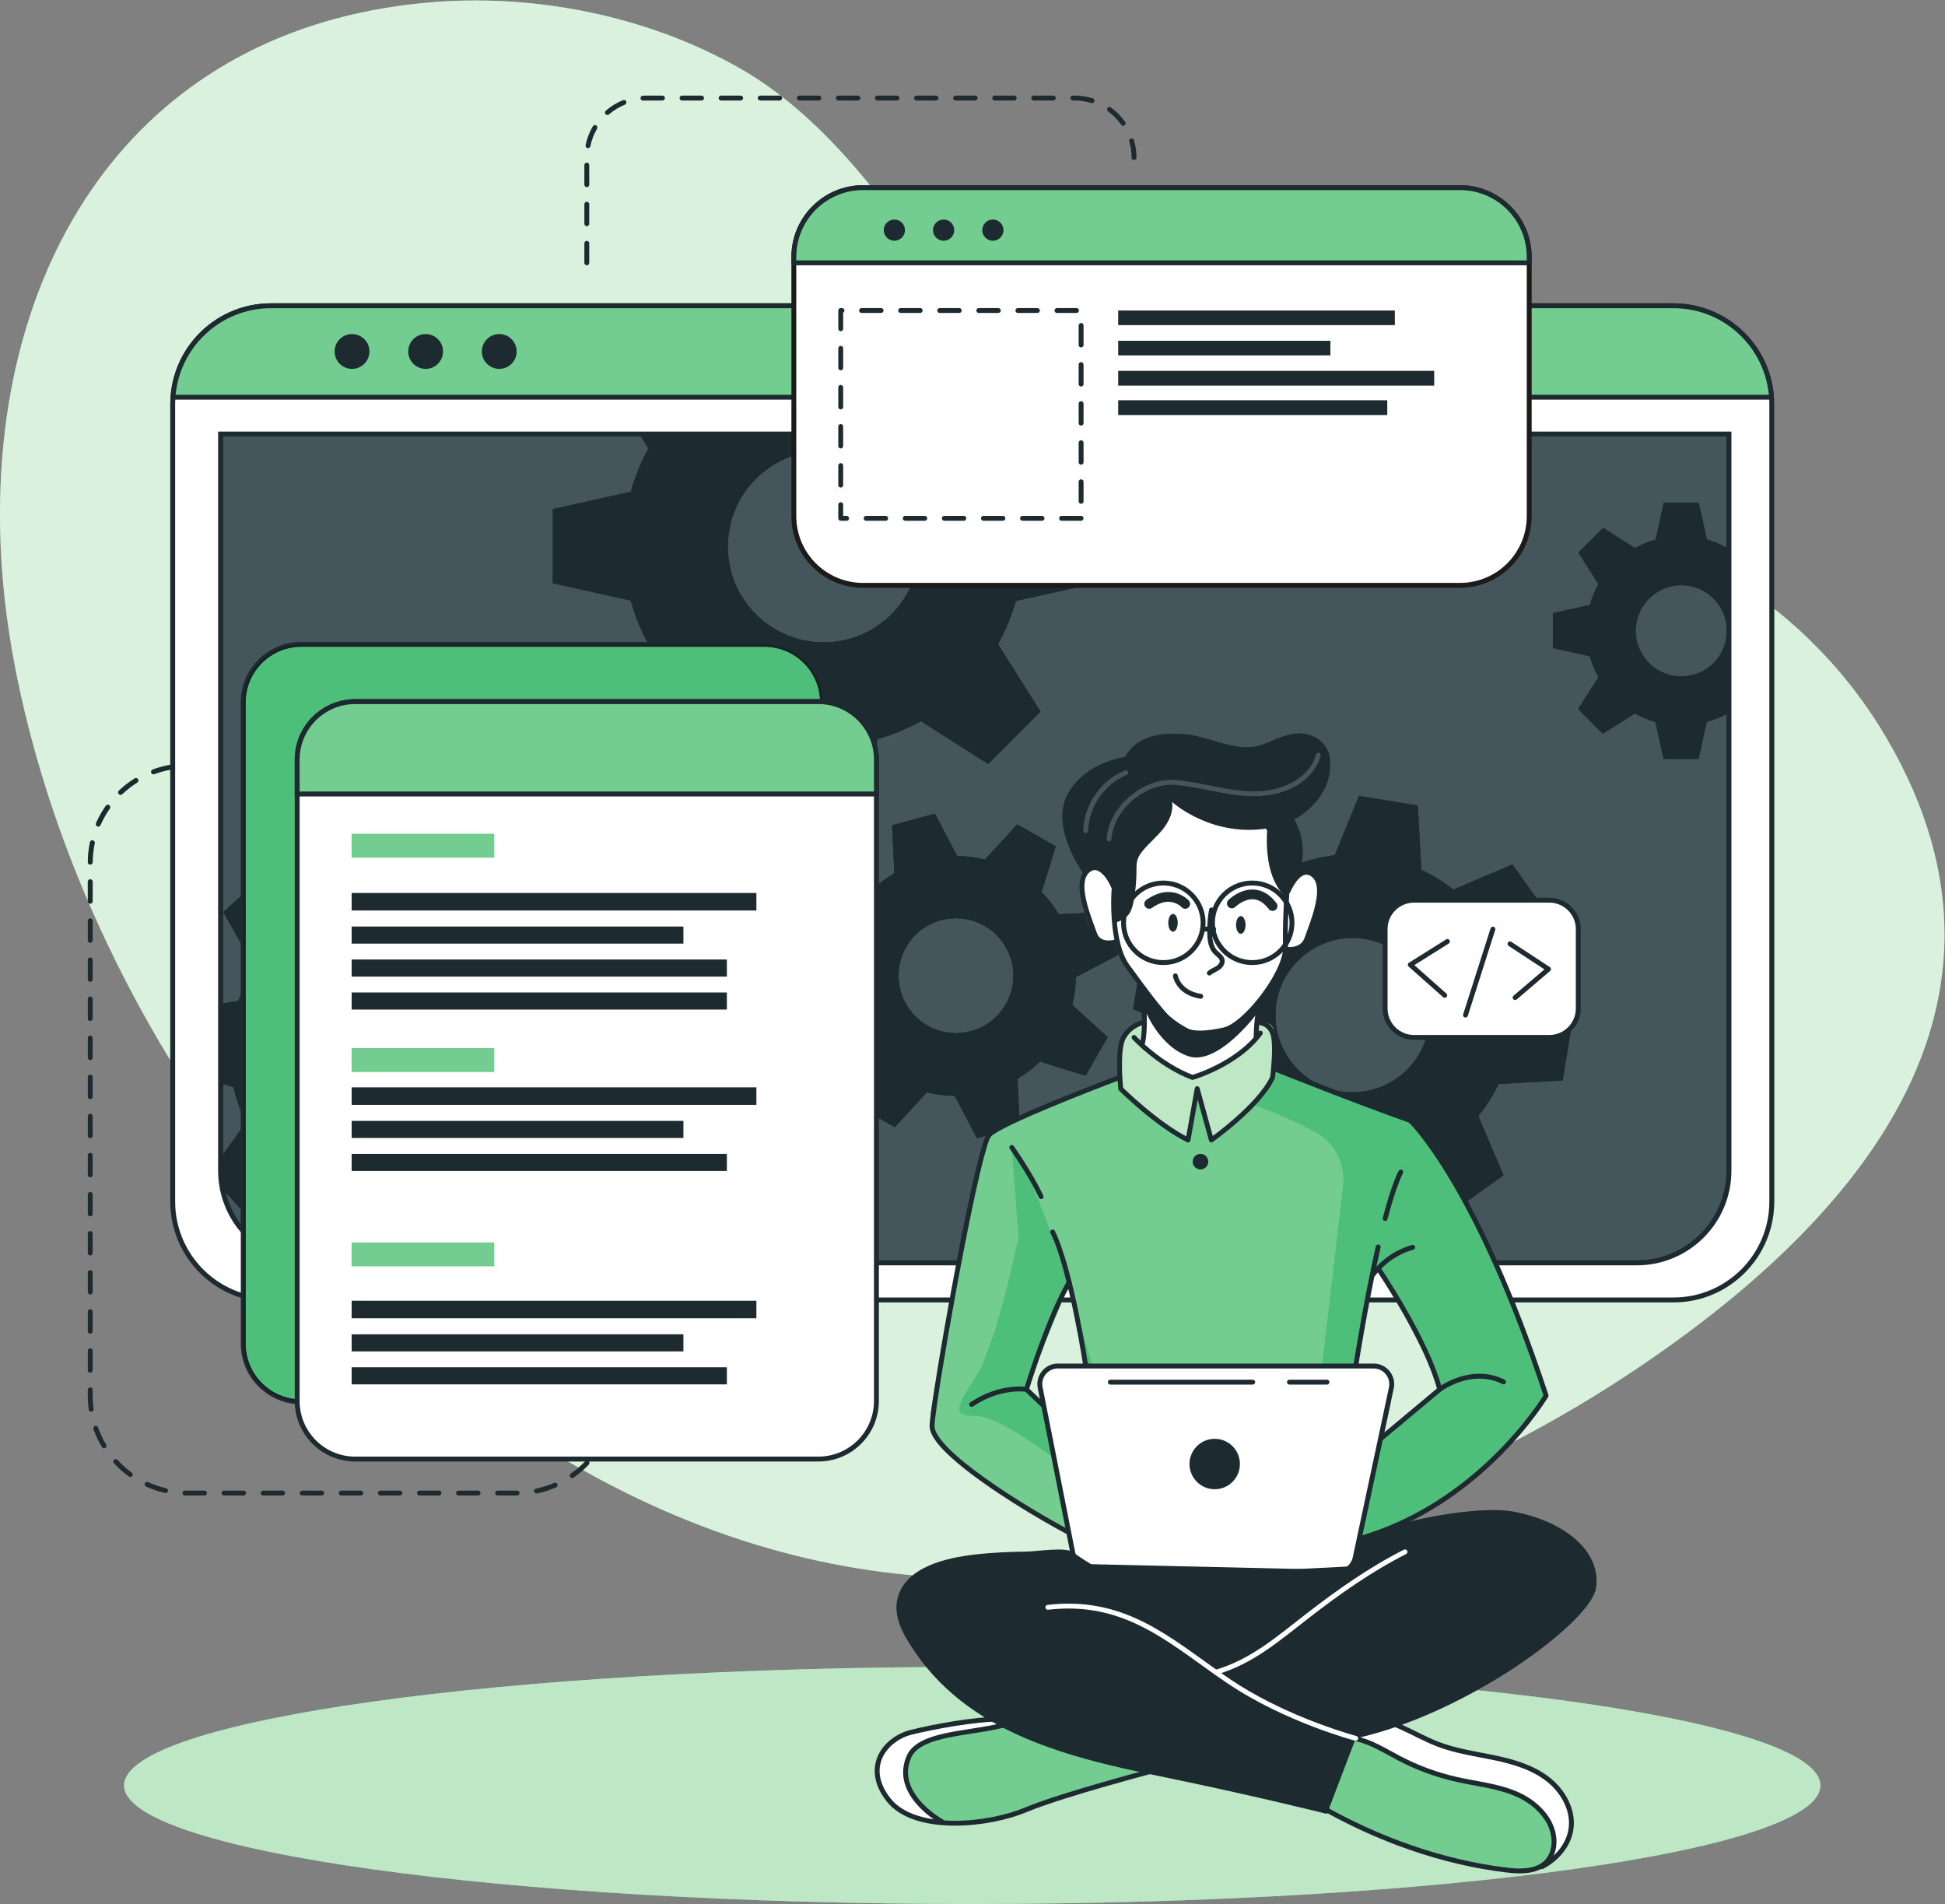 <?xml version="1.0" encoding="UTF-8" standalone="no"?>
<svg
   xmlns:dc="http://purl.org/dc/elements/1.1/"
   xmlns:cc="http://creativecommons.org/ns#"
   xmlns:rdf="http://www.w3.org/1999/02/22-rdf-syntax-ns#"
   xmlns:svg="http://www.w3.org/2000/svg"
   xmlns="http://www.w3.org/2000/svg"
   viewBox="0 0 585.44 573.027"
   height="573.027"
   width="585.44"
   xml:space="preserve"
   id="svg2"
   version="1.1"><rect x="0" y="0" width="585.44" height="573.027" fill="#808080" stroke="none"/><defs
     id="defs6" /><g
     transform="matrix(1.333,0,0,-1.333,0,573.027)"
     id="g10"><g
       transform="scale(0.1)"
       id="g12"><path
         id="path14"
         style="fill:#73cd91;fill-opacity:1;fill-rule:nonzero;stroke:none"
         d="M 4260.89,2630.57 C 3773.44,3465.3 2451.38,3168 2181.34,3574.05 c -138.28,207.91 -292.96,448.9 -517.33,574.22 -213.89,119.47 -461.89,162.1 -678.108,146.27 C 213.824,4238.02 -113.547,3547.23 34.82,2788.63 232.746,1776.71 1129.78,743.039 2195.46,735.801 c 557.36,-3.781 1089.48,195.449 1506.89,477.109 3.13,2.1 6.24,4.21 9.35,6.33 416.99,283.85 921.34,774.01 549.19,1411.33" /><path
         id="path16"
         style="fill:#d9f1dd;fill-opacity:1;fill-rule:nonzero;stroke:none"
         d="m 2211.07,735.75 c -5.17,0 -10.44,0.02 -15.61,0.051 -311.82,2.121 -609.21,92.121 -878.86,243.738 4.44,3.973 8.72,8.121 12.83,12.43 2.1,2.203 2.02,5.703 -0.19,7.801 -1.07,1.02 -2.44,1.52 -3.8,1.52 -1.46,0 -2.91,-0.57 -4,-1.708 -4.76,-5 -9.77,-9.773 -15,-14.293 -75.57,43.031 -148.85,90.851 -219.72,142.981 h 292.95 c -0.44,-5 -1.05,-9.96 -1.82,-14.85 -0.48,-3.01 1.57,-5.83 4.58,-6.31 0.3,-0.05 0.59,-0.07 0.87,-0.07 2.67,0 5.01,1.94 5.44,4.66 0.87,5.46 1.53,10.98 2,16.57 h 335.4 v 5.51 -5.51 c 75.45,0 136.61,61.15 136.61,136.61 v 93.43 h 284.83 c -5.15,-30.99 -9.37,-57.28 -12.4,-75.46 -16.33,-98.06 -45.33,-186.32 -30.55,-220.07 14.67,-33.65 225.69,-196.139 347.04,-238.05 55.17,-19.109 174.28,-26.98 287.76,-29.878 -171.41,-38.051 -348.49,-59.114 -528.36,-59.102 m -839.01,339.75 c -2.23,0 -4.33,-1.37 -5.17,-3.58 -5.08,-13.52 -11.49,-26.39 -19.07,-38.46 -1.62,-2.58 -0.85,-5.98 1.73,-7.6 0.92,-0.58 1.93,-0.85 2.93,-0.85 1.84,0 3.63,0.91 4.68,2.58 7.97,12.69 14.72,26.22 20.06,40.45 1.07,2.85 -0.37,6.03 -3.22,7.1 -0.64,0.24 -1.3,0.36 -1.94,0.36 m 2036.63,-36.51 c 30.18,32.35 58.26,68.48 82.54,108.73 v 0 0 c 0,0 -28.23,92.58 -75.72,210.59 h 363.33 c 125.59,0.01 227.45,101.87 227.45,227.47 v 1338.65 c 98.23,-78.4 184.95,-174.59 254.6,-293.86 91.31,-156.37 129.85,-303.89 129.87,-441.67 0.05,-423.76 -364.38,-755.46 -679.06,-969.66 -3.11,-2.12 -6.22,-4.23 -9.35,-6.33 -92.58,-62.47 -190.77,-120.87 -293.66,-173.92 m -281.7,19.85 c -0.77,0 -1.11,1.01 -1.11,2.85 0.01,13.37 17.84,70.73 17.86,106.24 0,10.24 -1.47,18.66 -5.29,23.69 -16.11,21.36 -59.01,23.13 -72.78,23.13 -2.73,0 -4.32,-0.07 -4.32,-0.07 l 4.97,30.77 c 0.39,2.03 12.32,63.21 22,112.86 h 67.03 c 35.89,-64.91 82.94,-154 95.52,-196.47 0,0 -123.44,-98.84 -123.38,-102.7 0,-0.08 0.05,-0.11 0.15,-0.11 -0.24,-0.13 -0.46,-0.19 -0.65,-0.19 m -771.3,71.89 -37.95,33.42 78.97,194.16 h 25.26 l 31.57,-139.77 c 0,0 -9.55,0.71 -22.58,0.71 -21.03,0 -51.14,-1.85 -64.9,-11.52 -10.77,-7.63 -13.55,-25.87 -13.55,-42.69 0,-17.97 3.18,-34.31 3.18,-34.31 m -1971.225,774.4 c -69.66,114.29 -131.215,233.05 -183.61,354.16 0.844,-0.52 1.84,-0.82 2.907,-0.82 3.047,0 5.515,2.47 5.515,5.51 v 44.12 c 0,3.05 -2.468,5.52 -5.515,5.52 -3.047,0 -5.516,-2.47 -5.516,-5.52 v -42.76 C 124.574,2436.77 69.168,2613.04 34.82,2788.63 11.566,2907.54 0,3024.77 0,3138.16 c 0,610.04 334.84,1108.72 985.902,1156.38 28.688,2.1 57.898,3.17 87.558,3.17 193.83,0 405.04,-45.82 590.55,-149.44 210.14,-117.38 359.17,-336.23 490.82,-534.32 H 611.926 c -120.172,-0.01 -218.625,-93.35 -226.785,-211.5 -0.45,-5.31 -0.676,-10.64 -0.676,-16.07 v -814.34 c -13.746,-2.38 -27.067,-6 -39.836,-10.76 -2.856,-1.06 -4.305,-4.24 -3.242,-7.09 0.828,-2.22 2.929,-3.6 5.168,-3.6 0.64,0 1.289,0.12 1.925,0.35 11.555,4.3 23.583,7.64 35.985,9.9 v -655.71 m -175.985,496.4 c -2.55,0 -4.843,-1.79 -5.39,-4.38 -3.059,-14.5 -4.719,-29.51 -4.836,-44.88 -0.024,-3.04 2.426,-5.53 5.473,-5.56 0.011,0 0.027,0 0.043,0 3.027,0 5.492,2.45 5.515,5.48 0.11,14.63 1.692,28.9 4.598,42.68 0.629,2.98 -1.278,5.91 -4.258,6.54 -0.383,0.08 -0.766,0.12 -1.145,0.12 m 34.961,80.34 c -1.738,0 -3.445,-0.81 -4.519,-2.34 -8.617,-12.28 -16.035,-25.46 -22.094,-39.37 -1.215,-2.8 0.063,-6.05 2.86,-7.26 0.714,-0.31 1.46,-0.46 2.195,-0.46 2.129,0 4.156,1.24 5.062,3.32 5.754,13.22 12.813,25.75 21.004,37.43 1.75,2.49 1.149,5.93 -1.344,7.68 -0.964,0.68 -2.07,1 -3.164,1 m 63.594,60.3 c -0.996,0 -2.008,-0.27 -2.914,-0.84 -12.824,-8.01 -24.785,-17.28 -35.703,-27.63 -2.211,-2.1 -2.305,-5.59 -0.207,-7.8 1.082,-1.14 2.543,-1.72 4.004,-1.72 1.359,0 2.726,0.5 3.793,1.52 10.387,9.84 21.762,18.66 33.957,26.28 2.582,1.61 3.371,5.01 1.758,7.6 -1.047,1.67 -2.848,2.59 -4.688,2.59" /><path
         id="path18"
         style="fill:#1d2a30;fill-opacity:1;fill-rule:nonzero;stroke:none"
         d="m 477.27,2575.35 h -44.125 c -3.047,0 -5.516,-2.47 -5.516,-5.52 0,-3.05 2.469,-5.51 5.516,-5.51 h 44.125 c 3.043,0 5.511,2.46 5.511,5.51 0,3.05 -2.468,5.52 -5.511,5.52 m -88.95,-2.67 c -15.113,-2.35 -29.73,-6.2 -43.691,-11.4 -2.856,-1.06 -4.305,-4.24 -3.242,-7.09 1.062,-2.86 4.238,-4.31 7.093,-3.25 13.27,4.94 27.165,8.61 41.532,10.84 3.011,0.46 5.074,3.28 4.605,6.29 -0.469,3.01 -3.285,5.07 -6.297,4.61 m -84.199,-31.35 c -12.824,-8.01 -24.785,-17.28 -35.703,-27.63 -2.211,-2.1 -2.305,-5.59 -0.207,-7.8 2.094,-2.21 5.586,-2.3 7.797,-0.2 10.387,9.84 21.762,18.66 33.957,26.28 2.582,1.61 3.371,5.01 1.758,7.6 -1.618,2.58 -5.02,3.37 -7.602,1.75 m -65.199,-61.8 c -8.617,-12.28 -16.035,-25.46 -22.094,-39.37 -1.215,-2.8 0.063,-6.05 2.86,-7.26 2.792,-1.22 6.042,0.06 7.257,2.86 5.754,13.22 12.813,25.75 21.004,37.43 1.75,2.49 1.149,5.93 -1.344,7.68 -2.496,1.75 -5.933,1.15 -7.683,-1.34 m -35.832,-82.38 c -3.059,-14.5 -4.719,-29.51 -4.836,-44.88 -0.024,-3.04 2.426,-5.53 5.473,-5.56 3.046,-0.02 5.535,2.43 5.558,5.48 0.11,14.63 1.692,28.9 4.598,42.68 0.629,2.98 -1.278,5.91 -4.258,6.54 -2.98,0.62 -5.906,-1.28 -6.535,-4.26 m -4.844,-89.05 v -44.12 c 0,-3.04 2.469,-5.51 5.516,-5.51 3.047,0 5.515,2.47 5.515,5.51 v 44.12 c 0,3.05 -2.468,5.52 -5.515,5.52 -3.047,0 -5.516,-2.47 -5.516,-5.52 m 0,-88.24 v -44.13 c 0,-3.04 2.469,-5.51 5.516,-5.51 3.047,0 5.515,2.47 5.515,5.51 v 44.13 c 0,3.04 -2.468,5.51 -5.515,5.51 -3.047,0 -5.516,-2.47 -5.516,-5.51 m 0,-88.25 v -44.13 c 0,-3.04 2.469,-5.51 5.516,-5.51 3.047,0 5.515,2.47 5.515,5.51 v 44.13 c 0,3.05 -2.468,5.51 -5.515,5.51 -3.047,0 -5.516,-2.46 -5.516,-5.51 m 0,-88.25 v -44.12 c 0,-3.05 2.469,-5.52 5.516,-5.52 3.047,0 5.515,2.47 5.515,5.52 v 44.12 c 0,3.05 -2.468,5.52 -5.515,5.52 -3.047,0 -5.516,-2.47 -5.516,-5.52 m 0,-88.25 v -44.12 c 0,-3.05 2.469,-5.52 5.516,-5.52 3.047,0 5.515,2.47 5.515,5.52 v 44.12 c 0,3.05 -2.468,5.52 -5.515,5.52 -3.047,0 -5.516,-2.47 -5.516,-5.52 m 0,-88.25 v -44.12 c 0,-3.05 2.469,-5.52 5.516,-5.52 3.047,0 5.515,2.47 5.515,5.52 v 44.12 c 0,3.05 -2.468,5.52 -5.515,5.52 -3.047,0 -5.516,-2.47 -5.516,-5.52 m 0,-88.25 v -44.12 c 0,-3.05 2.469,-5.51 5.516,-5.51 3.047,0 5.515,2.46 5.515,5.51 v 44.12 c 0,3.05 -2.468,5.52 -5.515,5.52 -3.047,0 -5.516,-2.47 -5.516,-5.52 m 0,-88.24 v -44.13 c 0,-3.04 2.469,-5.51 5.516,-5.51 3.047,0 5.515,2.47 5.515,5.51 v 44.13 c 0,3.04 -2.468,5.51 -5.515,5.51 -3.047,0 -5.516,-2.47 -5.516,-5.51 m 0,-88.25 v -44.13 c 0,-3.04 2.469,-5.51 5.516,-5.51 3.047,0 5.515,2.47 5.515,5.51 v 44.13 c 0,3.04 -2.468,5.51 -5.515,5.51 -3.047,0 -5.516,-2.47 -5.516,-5.51 m 0,-88.25 v -44.12 c 0,-3.05 2.469,-5.52 5.516,-5.52 3.047,0 5.515,2.47 5.515,5.52 v 44.12 c 0,3.05 -2.468,5.52 -5.515,5.52 -3.047,0 -5.516,-2.47 -5.516,-5.52 m 0,-88.25 v -44.12 c 0,-3.05 2.469,-5.52 5.516,-5.52 3.047,0 5.515,2.47 5.515,5.52 v 44.12 c 0,3.05 -2.468,5.52 -5.515,5.52 -3.047,0 -5.516,-2.47 -5.516,-5.52 m 0,-88.25 v -44.12 c 0,-3.05 2.469,-5.52 5.516,-5.52 3.047,0 5.515,2.47 5.515,5.52 v 44.12 c 0,3.05 -2.468,5.52 -5.515,5.52 -3.047,0 -5.516,-2.47 -5.516,-5.52 m 0,-88.24 V 1205 c 0,-3.05 2.469,-5.51 5.516,-5.51 3.047,0 5.515,2.46 5.515,5.51 v 44.13 c 0,3.04 -2.468,5.51 -5.515,5.51 -3.047,0 -5.516,-2.47 -5.516,-5.51 m 0,-88.25 v -13.79 c 0,-10.51 0.723,-20.85 2.117,-30.99 0.418,-3.01 3.203,-5.12 6.219,-4.71 3.016,0.42 5.129,3.2 4.711,6.22 -1.328,9.64 -2.016,19.48 -2.016,29.48 v 13.79 c 0,3.04 -2.468,5.51 -5.515,5.51 -3.047,0 -5.516,-2.47 -5.516,-5.51 m 12.766,-88.65 c 5.062,-14.34 11.539,-28.01 19.258,-40.85 1.57,-2.61 4.957,-3.45 7.57,-1.88 2.609,1.57 3.453,4.96 1.883,7.57 -7.34,12.2 -13.496,25.2 -18.309,38.83 -1.012,2.87 -4.164,4.38 -7.035,3.36 -2.871,-1.01 -4.379,-4.16 -3.367,-7.03 m 46.281,-77.011 c 10.18,-11.11 21.465,-21.188 33.672,-30.071 2.465,-1.789 5.914,-1.25 7.707,1.223 1.793,2.461 1.246,5.91 -1.219,7.699 -11.613,8.45 -22.344,18.039 -32.027,28.6 -2.059,2.25 -5.547,2.4 -7.793,0.34 -2.242,-2.06 -2.395,-5.549 -0.34,-7.791 m 72.66,-52.828 c 13.586,-6.192 27.899,-11.071 42.77,-14.469 2.972,-0.684 5.929,1.18 6.609,4.148 0.68,2.969 -1.176,5.93 -4.144,6.602 -14.141,3.238 -27.743,7.879 -40.661,13.758 -2.769,1.269 -6.043,0.039 -7.304,-2.731 -1.262,-2.769 -0.039,-6.039 2.73,-7.308 v 0 m 87.563,-20.059 c 1.847,-0.051 3.703,-0.07 5.562,-0.07 h 38.695 c 3.047,0 5.516,2.468 5.516,5.519 0,3.039 -2.469,5.508 -5.516,5.508 h -38.695 c -1.769,0 -3.535,0.02 -5.297,0.07 -3.043,0.071 -5.57,-2.339 -5.648,-5.39 -0.074,-3.039 2.336,-5.571 5.383,-5.637 m 88.382,-0.07 h 44.122 c 3.046,0 5.515,2.468 5.515,5.519 0,3.039 -2.469,5.508 -5.515,5.508 h -44.122 c -3.046,0 -5.519,-2.469 -5.519,-5.508 0,-3.051 2.473,-5.519 5.519,-5.519 m 88.247,0 h 44.125 c 3.046,0 5.515,2.468 5.515,5.519 0,3.039 -2.469,5.508 -5.515,5.508 h -44.125 c -3.047,0 -5.516,-2.469 -5.516,-5.508 0,-3.051 2.469,-5.519 5.516,-5.519 m 88.25,0 h 44.125 c 3.043,0 5.511,2.468 5.511,5.519 0,3.039 -2.468,5.508 -5.511,5.508 h -44.125 c -3.047,0 -5.516,-2.469 -5.516,-5.508 0,-3.051 2.469,-5.519 5.516,-5.519 m 88.246,0 h 44.125 c 3.047,0 5.515,2.468 5.515,5.519 0,3.039 -2.468,5.508 -5.515,5.508 h -44.125 c -3.043,0 -5.516,-2.469 -5.516,-5.508 0,-3.051 2.473,-5.519 5.516,-5.519 m 88.25,0 h 44.125 c 3.043,0 5.515,2.468 5.515,5.519 0,3.039 -2.472,5.508 -5.515,5.508 h -44.125 c -3.047,0 -5.516,-2.469 -5.516,-5.508 0,-3.051 2.469,-5.519 5.516,-5.519 m 88.25,0 h 44.121 c 3.047,0 5.515,2.468 5.515,5.519 0,3.039 -2.468,5.508 -5.515,5.508 h -44.121 c -3.047,0 -5.52,-2.469 -5.52,-5.508 0,-3.051 2.473,-5.519 5.52,-5.519 m 88.249,0 h 44.12 c 3.05,0 5.52,2.468 5.52,5.519 0,3.039 -2.47,5.508 -5.52,5.508 h -44.12 c -3.05,0 -5.52,-2.469 -5.52,-5.508 0,-3.051 2.47,-5.519 5.52,-5.519 m 88.25,0 h 43.04 1.11 c 3.04,0.019 5.5,2.5 5.49,5.539 -0.02,3.051 -2.5,5.508 -5.55,5.488 h -1.05 -43.04 c -3.05,0 -5.52,-2.469 -5.52,-5.508 0,-3.051 2.47,-5.519 5.52,-5.519 v 0 m 89.04,4.707 c 14.94,3.113 29.35,7.703 43.05,13.621 2.8,1.199 4.08,4.449 2.88,7.25 -1.21,2.789 -4.46,4.082 -7.25,2.871 -13.03,-5.621 -26.72,-9.981 -40.93,-12.941 -2.98,-0.622 -4.9,-3.54 -4.28,-6.52 0.62,-2.988 3.54,-4.898 6.53,-4.281 m 82.49,35.601 c 12.39,8.641 23.87,18.5 34.26,29.399 2.1,2.203 2.02,5.703 -0.19,7.801 -2.2,2.1 -5.69,2.02 -7.8,-0.188 -9.88,-10.371 -20.8,-19.742 -32.58,-27.961 -2.5,-1.75 -3.11,-5.18 -1.37,-7.68 1.74,-2.5 5.18,-3.109 7.68,-1.371 m 61.99,65.02 c 7.97,12.69 14.72,26.22 20.06,40.45 1.07,2.85 -0.37,6.03 -3.22,7.1 -2.85,1.07 -6.03,-0.37 -7.11,-3.22 -5.08,-13.52 -11.49,-26.39 -19.07,-38.46 -1.62,-2.58 -0.85,-5.98 1.73,-7.6 2.58,-1.62 5.99,-0.85 7.61,1.73 m 31.58,84.11 c 1.83,11.53 2.77,23.35 2.77,35.39 0,3.05 -2.47,5.52 -5.51,5.52 -3.05,0 -5.52,-2.47 -5.52,-5.52 0,-11.46 -0.9,-22.7 -2.63,-33.67 -0.48,-3.01 1.57,-5.83 4.58,-6.31 3.01,-0.48 5.84,1.58 6.31,4.59" /><path
         id="path20"
         style="fill:#1d2a30;fill-opacity:1;fill-rule:nonzero;stroke:none"
         d="m 1330.54,3705.34 v 44.12 c 0,3.04 -2.47,5.51 -5.52,5.51 -3.04,0 -5.51,-2.47 -5.51,-5.51 v -44.12 c 0,-3.05 2.47,-5.52 5.51,-5.52 3.05,0 5.52,2.47 5.52,5.52 z m 0,88.24 v 44.13 c 0,3.04 -2.47,5.51 -5.52,5.51 -3.04,0 -5.51,-2.47 -5.51,-5.51 v -44.13 c 0,-3.04 2.47,-5.51 5.51,-5.51 3.05,0 5.52,2.47 5.52,5.51 z m 0,88.25 v 44.13 c 0,3.04 -2.47,5.51 -5.52,5.51 -3.04,0 -5.51,-2.47 -5.51,-5.51 v -44.13 c 0,-3.04 2.47,-5.51 5.51,-5.51 3.05,0 5.52,2.47 5.52,5.51 z m 2.57,86.96 c 2.86,14.08 8.01,27.32 15.05,39.33 1.54,2.63 0.66,6.01 -1.97,7.55 -2.63,1.54 -6.01,0.66 -7.55,-1.97 -7.64,-13.03 -13.24,-27.42 -16.34,-42.72 -0.61,-2.98 1.32,-5.89 4.31,-6.5 2.98,-0.6 5.89,1.33 6.5,4.31 z m 42,71.7 c 10.6,9.17 22.71,16.64 35.9,21.99 2.83,1.14 4.19,4.36 3.04,7.18 -1.14,2.82 -4.36,4.19 -7.18,3.04 -14.33,-5.8 -27.48,-13.91 -38.98,-23.86 -2.3,-2 -2.56,-5.48 -0.56,-7.79 1.99,-2.3 5.47,-2.55 7.78,-0.56 z m 76.99,31.16 c 2.4,0.13 4.81,0.2 7.24,0.2 h 36.58 c 3.04,0 5.51,2.47 5.51,5.51 0,3.05 -2.47,5.52 -5.51,5.52 h -36.58 c -2.63,0 -5.25,-0.07 -7.85,-0.22 -3.04,-0.16 -5.37,-2.77 -5.2,-5.81 0.17,-3.04 2.77,-5.37 5.81,-5.2 z m 87.94,0.2 h 44.12 c 3.05,0 5.52,2.47 5.52,5.51 0,3.05 -2.47,5.52 -5.52,5.52 h -44.12 c -3.05,0 -5.52,-2.47 -5.52,-5.52 0,-3.04 2.47,-5.51 5.52,-5.51 z m 88.25,0 h 44.12 c 3.05,0 5.52,2.47 5.52,5.51 0,3.05 -2.47,5.52 -5.52,5.52 h -44.12 c -3.05,0 -5.52,-2.47 -5.52,-5.52 0,-3.04 2.47,-5.51 5.52,-5.51 z m 88.25,0 h 44.12 c 3.05,0 5.52,2.47 5.52,5.51 0,3.05 -2.47,5.52 -5.52,5.52 h -44.12 c -3.05,0 -5.52,-2.47 -5.52,-5.52 0,-3.04 2.47,-5.51 5.52,-5.51 z m 88.25,0 h 44.12 c 3.05,0 5.52,2.47 5.52,5.51 0,3.05 -2.47,5.52 -5.52,5.52 h -44.12 c -3.05,0 -5.52,-2.47 -5.52,-5.52 0,-3.04 2.47,-5.51 5.52,-5.51 z m 88.24,0 h 44.13 c 3.04,0 5.51,2.47 5.51,5.51 0,3.05 -2.47,5.52 -5.51,5.52 h -44.13 c -3.04,0 -5.51,-2.47 -5.51,-5.52 0,-3.04 2.47,-5.51 5.51,-5.51 z m 88.25,0 h 44.13 c 3.04,0 5.51,2.47 5.51,5.51 0,3.05 -2.47,5.52 -5.51,5.52 h -44.13 c -3.04,0 -5.51,-2.47 -5.51,-5.52 0,-3.04 2.47,-5.51 5.51,-5.51 z m 88.25,0 h 44.13 c 3.04,0 5.51,2.47 5.51,5.51 0,3.05 -2.47,5.52 -5.51,5.52 h -44.13 c -3.05,0 -5.51,-2.47 -5.51,-5.52 0,-3.04 2.46,-5.51 5.51,-5.51 z m 88.25,0 h 44.12 c 3.05,0 5.52,2.47 5.52,5.51 0,3.05 -2.47,5.52 -5.52,5.52 h -44.12 c -3.05,0 -5.52,-2.47 -5.52,-5.52 0,-3.04 2.47,-5.51 5.52,-5.51 z m 88.25,0 h 44.12 c 3.05,0 5.52,2.47 5.52,5.51 0,3.05 -2.47,5.52 -5.52,5.52 h -44.12 c -3.05,0 -5.52,-2.47 -5.52,-5.52 0,-3.04 2.47,-5.51 5.52,-5.51 z m 88.25,0 h 44.12 c 3.05,0 5.52,2.47 5.52,5.51 0,3.05 -2.47,5.52 -5.52,5.52 h -44.12 c -3.05,0 -5.52,-2.47 -5.52,-5.52 0,-3.04 2.47,-5.51 5.52,-5.51 z m 88.24,0 h 3.83 c 13.26,0 26.04,-2 38.06,-5.71 2.91,-0.9 6,0.73 6.9,3.64 0.9,2.91 -0.73,6 -3.64,6.9 -13.07,4.03 -26.95,6.2 -41.32,6.2 h -3.83 c -3.04,0 -5.51,-2.47 -5.51,-5.52 0,-3.04 2.47,-5.51 5.51,-5.51 z m 79.54,-24.58 c 11.42,-8.31 21.42,-18.46 29.57,-30 1.76,-2.48 5.2,-3.08 7.69,-1.32 2.49,1.76 3.08,5.2 1.32,7.69 -8.85,12.52 -19.7,23.53 -32.09,32.55 -2.47,1.79 -5.92,1.24 -7.71,-1.22 -1.79,-2.46 -1.25,-5.91 1.22,-7.7 z m 47.91,-67.9 c 3.37,-11.51 5.19,-23.7 5.19,-36.32 0,-3.05 2.47,-5.52 5.51,-5.52 3.05,0 5.52,2.47 5.52,5.52 0,13.68 -1.97,26.91 -5.64,39.42 -0.86,2.92 -3.92,4.6 -6.84,3.74 -2.93,-0.85 -4.6,-3.92 -3.74,-6.84" /><path
         id="path22"
         style="fill:#73cd91;fill-opacity:1;fill-rule:nonzero;stroke:none"
         d="M 4110.59,267.641 C 4110.59,119.832 3253.12,0 2195.38,0 1137.63,0 280.16,119.832 280.16,267.641 c 0,147.808 857.47,267.64 1915.22,267.64 1057.74,0 1915.21,-119.832 1915.21,-267.64" /><path
         id="path24"
         style="fill:#bde7c5;fill-opacity:1;fill-rule:nonzero;stroke:none"
         d="M 2195.38,0 C 1137.63,0 280.16,119.832 280.16,267.641 c 0,147.808 857.47,267.64 1915.22,267.64 1057.74,0 1915.21,-119.832 1915.21,-267.64 C 4110.59,119.832 3253.12,0 2195.38,0" /><path
         id="path26"
         style="fill:#ffffff;fill-opacity:1;fill-rule:nonzero;stroke:none"
         d="m 4000.78,3386.38 v -1800.6 c 0,-122.56 -99.4,-221.95 -221.94,-221.95 H 611.926 c -122.559,0 -221.949,99.39 -221.949,221.95 v 1800.6 c 0,5.3 0.226,10.48 0.668,15.66 7.941,115.28 104.019,206.39 221.281,206.39 H 3778.84 c 117.25,0 213.34,-91.11 221.27,-206.39 0.44,-5.18 0.67,-10.36 0.67,-15.66" /><path
         id="path28"
         style="fill:#1d2a30;fill-opacity:1;fill-rule:nonzero;stroke:none"
         d="m 4000.78,3386.38 h -5.52 v -1800.6 c 0,-59.77 -24.22,-113.84 -63.4,-153.03 -39.18,-39.18 -93.26,-63.4 -153.02,-63.4 H 611.926 c -59.774,0 -113.848,24.22 -153.031,63.4 -39.18,39.18 -63.399,93.26 -63.403,153.03 v 1800.6 c 0,5.14 0.219,10.17 0.645,15.2 l 0.008,0.08 c 7.742,112.4 101.441,201.27 215.781,201.26 H 3778.84 c 114.33,0.01 208.03,-88.86 215.77,-201.26 l 0.01,-0.08 c 0.43,-5.03 0.64,-10.06 0.64,-15.2 h 5.52 5.51 c 0,5.45 -0.23,10.8 -0.68,16.13 l -5.5,-0.47 5.51,0.38 c -8.15,118.17 -106.61,211.52 -226.78,211.53 H 611.926 c -120.184,-0.01 -218.641,-93.36 -226.785,-211.53 l 5.504,-0.38 -5.5,0.47 c -0.45,-5.33 -0.68,-10.68 -0.68,-16.13 v -1800.6 c 0.004,-125.6 101.855,-227.46 227.461,-227.47 H 3778.84 c 125.59,0.01 227.45,101.87 227.45,227.47 v 1800.6 h -5.51" /><path
         id="path30"
         style="fill:#1d2a30;fill-opacity:1;fill-rule:nonzero;stroke:none"
         d="M 3696.09,1447.55 H 705.98 c -114.875,0 -208.003,93.13 -208.003,208 V 3318.86 H 3904.09 V 1655.55 c 0,-114.87 -93.13,-208 -208,-208" /><path
         id="path32"
         style="fill:#45555c;fill-opacity:1;fill-rule:nonzero;stroke:none"
         d="m 3696.04,1453.01 h -320.72 c -19.69,43.91 -41.41,88.78 -64.8,131.86 l 84.43,60.47 -56.81,133.6 c 18.09,22.17 33.43,46.55 45.56,72.47 l 144.83,7.94 22.07,132.93 -134.58,54.16 c -3.09,28.35 -9.6,56.15 -19.3,82.95 l 96.85,107.88 -78.44,109.65 -133.58,-56.69 c -22.17,17.76 -46.33,32.76 -72.14,44.78 l -7.83,144.95 -133.04,21.95 -54.49,-134.03 c -28.24,-3.31 -55.93,-9.82 -82.63,-19.41 l -21.88,19.58 c -0.71,26.4 7.83,55.26 7.83,55.26 l -17.22,15.19 c 59.8,23.06 109.91,79.08 102.7,147.1 -2.97,28.04 -23.58,48.2 -50.33,54.86 -6.32,1.57 -12.53,2.25 -18.64,2.25 -28.04,0 -54.13,-14.46 -80.4,-24.36 -12.91,-4.87 -25.77,-6.81 -38.59,-6.81 -45.1,-0.01 -89.85,23.99 -135.73,28.92 -9.33,1 -19.04,1.61 -28.85,1.61 -43.22,0 -88.26,-11.71 -109.65,-52.55 0,0 -90.53,-10.63 -130.17,-84.98 -39.66,-74.35 35.72,-177.28 35.72,-177.28 0,0 4.32,5.23 11.79,7.75 l -1.8,-1.91 c 0,0 -21.56,-19.06 -13,-67.21 1.76,-9.86 3.99,-19.44 6.56,-28.46 l -58.99,-2.76 c -10.9,18.17 -23.95,35.02 -38.72,50.04 l 31.93,103.1 -87.03,49.86 -72.81,-79.45 c -20.5,5.02 -41.53,7.65 -62.7,7.99 l -50.41,95.56 -96.74,-26.32 5.11,-107.92 c -18.17,-10.91 -35.01,-23.95 -50.14,-38.69 l -103.14,31.84 -3.37,-5.86 v 139.44 h 79.63 l 39.38,175.83 c 33.98,9.6 66.63,23.28 97.41,40.48 l 152.12,-96.73 118.36,118.35 -96.08,152.12 c 17.09,30.89 30.67,63.54 40.27,97.52 l 176.05,39.27 v 167.45 l -176.05,39.05 c -9.6,33.98 -23.06,66.85 -40.27,97.73 l 17.75,27.96 H 3898.57 V 1655.54 c 0,-55.91 -22.65,-106.51 -59.3,-143.19 -36.67,-36.67 -87.26,-59.34 -143.23,-59.34 m -1532.08,0 h -301.21 v 500.25 l 64.08,3.03 c 10.76,-18.23 23.7,-35.05 38.58,-50.11 l -32.09,-102.57 87.03,-49.86 72.44,78.77 c 20.56,-5.16 41.59,-7.79 62.84,-7.92 l 50.27,-95.62 34.08,9.27 c -27.09,-38.71 -55.05,-169.58 -76.02,-285.24 m -1620.206,81.42 c -15.906,21.3 -27.715,45.83 -34.27,72.43 l 34.27,-38.03 v -34.4 m -40.207,157.95 V 1851 l 23.715,-6.72 c 4.078,-18.12 9.597,-35.87 16.492,-53.07 v -42.57 l -40.207,-56.26 m 1798.173,82.79 -3.33,72.31 -0.72,15.79 c 18.37,10.83 35.33,23.84 50.63,38.74 l 103.06,-32.04 42.59,74.45 7.28,12.59 -79.85,72.72 c 5.17,20.56 7.84,41.69 8.07,62.9 l 95.48,50.2 -7.41,27.2 c 3.36,-0.1 5.48,-0.11 5.48,-0.11 0,0 24.28,-52.63 46.15,-85.88 l -10.58,-63.64 21.85,-8.82 3.33,-1.34 c 0.34,-7.03 0.65,-14.28 0.91,-21.46 -16.54,-3.67 -34.39,-12.08 -46.35,-30.28 -0.16,-0.24 -0.32,-0.47 -0.47,-0.72 -0.03,-0.04 -0.06,-0.09 -0.09,-0.14 -0.24,-0.37 -0.47,-0.74 -0.7,-1.12 v 0 c -8.28,-21.44 -9.97,-49.09 -9.97,-68.12 0,-13.18 0.81,-22.23 0.81,-22.23 0,0 -1.98,-0.77 -5.73,-2.1 -27.27,-10.17 -146.08,-54.86 -220.44,-88.9 m 752.66,57.61 c -54.27,0 -107.74,25.29 -141.71,72.79 -56.03,78.1 -37.95,186.86 40.16,242.79 30.7,22.01 66.13,32.58 101.21,32.58 54.27,0 107.72,-25.29 141.69,-72.72 56.03,-78.22 37.95,-186.99 -40.16,-242.92 -30.7,-21.95 -66.12,-32.52 -101.19,-32.52 m -895.85,133.52 c -57.05,0 -109.29,37.95 -124.95,95.55 -18.81,69.12 21.99,140.34 90.97,159.08 11.4,3.1 22.86,4.58 34.13,4.58 57.06,0 109.29,-37.95 124.95,-95.55 18.81,-69.12 -21.99,-140.33 -90.97,-159.08 -11.4,-3.1 -22.86,-4.58 -34.13,-4.58 m -1654.983,67.08 v 1279.91 h 943.843 l 17.02,-27.07 c -17.32,-30.78 -30.78,-63.54 -40.16,-97.62 l -176.05,-39.17 v -167.45 l 176.05,-39.27 c 8.87,-32.42 21.37,-63.77 37.34,-93.28 H 680.367 c -75.453,0 -136.609,-61.15 -136.613,-136.61 v -437.5 l -39.66,-35.68 39.66,-70.09 v -115.46 c -1.93,-4.95 -3.75,-9.95 -5.461,-15 l -34.746,-5.71 m 1359.203,51.66 v 106.41 l 33.32,-30.29 c -5.16,-20.55 -7.79,-41.58 -7.88,-62.73 l -25.44,-13.39 m -2.88,763.47 c -119.47,0 -216.32,96.85 -216.32,216.32 0,119.46 96.85,216.31 216.32,216.31 119.46,0 216.32,-96.85 216.32,-216.31 0,-119.47 -96.86,-216.32 -216.32,-216.32" /><path
         id="path34"
         style="fill:#73cd91;fill-opacity:1;fill-rule:nonzero;stroke:none"
         d="M 4000.11,3402.04 H 390.641 c 7.945,115.28 104.023,206.39 221.285,206.39 H 3778.84 c 117.25,0 213.34,-91.11 221.27,-206.39" /><path
         id="path36"
         style="fill:#1d2a30;fill-opacity:1;fill-rule:nonzero;stroke:none"
         d="m 4000.11,3402.04 v 5.52 H 390.641 v -5.52 l 5.504,-0.38 c 7.742,112.4 101.441,201.27 215.781,201.26 H 3778.84 c 114.33,0.01 208.04,-88.86 215.77,-201.26 l 5.5,0.38 v 5.52 -5.52 l 5.51,0.38 c -8.15,118.17 -106.61,211.52 -226.78,211.53 H 611.926 v 0 c -120.184,-0.01 -218.641,-93.36 -226.785,-211.53 l -0.407,-5.89 H 4006.02 l -0.4,5.89 -5.51,-0.38" /><path
         id="path38"
         style="fill:#1d2a30;fill-opacity:1;fill-rule:nonzero;stroke:none"
         d="m 834.191,3505.24 c 0,-21.71 -17.601,-39.31 -39.308,-39.31 -21.715,0 -39.32,17.6 -39.32,39.31 0,21.71 17.605,39.31 39.32,39.31 21.707,0 39.308,-17.6 39.308,-39.31" /><path
         id="path40"
         style="fill:#1d2a30;fill-opacity:1;fill-rule:nonzero;stroke:none"
         d="m 1000.41,3505.24 c 0,-21.71 -17.594,-39.31 -39.308,-39.31 -21.715,0 -39.313,17.6 -39.313,39.31 0,21.71 17.598,39.31 39.313,39.31 21.714,0 39.308,-17.6 39.308,-39.31" /><path
         id="path42"
         style="fill:#1d2a30;fill-opacity:1;fill-rule:nonzero;stroke:none"
         d="m 1166.64,3505.24 c 0,-21.71 -17.6,-39.31 -39.31,-39.31 -21.72,0 -39.32,17.6 -39.32,39.31 0,21.71 17.6,39.31 39.32,39.31 21.71,0 39.31,-17.6 39.31,-39.31" /><path
         id="path44"
         style="fill:#1d2a30;fill-opacity:1;fill-rule:nonzero;stroke:none"
         d="m 3904.09,3318.8 h -5.52 V 1655.54 c 0,-55.91 -22.65,-106.51 -59.3,-143.19 -36.67,-36.67 -87.26,-59.34 -143.23,-59.34 H 705.965 c -98.36,-0.01 -180.297,70.25 -198.555,163.22 l -0.32,1.65 -1.297,1.3 -3.902,-3.9 h 5.515 v 0.44 0.54 l -0.101,0.53 c -2.469,12.55 -3.758,25.54 -3.758,38.75 V 3313.29 H 3904.09 v 5.51 h -5.52 5.52 v 5.52 H 492.516 V 1655.54 c 0,-13.92 1.355,-27.63 3.964,-40.88 l 5.411,1.06 h -5.512 v -0.44 -2.29 l 1.719,-1.72 3.902,3.9 -5.41,-1.06 c 19.254,-98.09 105.644,-172.12 209.375,-172.13 H 3696.04 c 117.99,0 213.56,95.68 213.56,213.56 v 1668.78 h -5.51 v -5.52" /><path
         id="path46"
         style="fill:#1d2a30;fill-opacity:1;fill-rule:nonzero;stroke:none"
         d="m 3796.5,2771.98 c -56.69,0 -102.59,45.89 -102.59,102.59 0,56.58 45.9,102.59 102.59,102.59 56.7,0 102.6,-46.01 102.6,-102.59 0,-56.7 -45.9,-102.59 -102.6,-102.59 z m 104.36,289.56 c -14.56,8.16 -30.11,14.57 -46.22,19.09 l -18.65,83.5 h -79.42 l -18.53,-83.5 c -16.22,-4.42 -31.77,-10.93 -46.33,-19.09 l -71.7,45.89 -56.15,-56.15 45.12,-71.7 c -8.28,-14.67 -14.68,-30.22 -19.09,-46.33 l -83.51,-18.53 v -79.43 l 83.51,-18.64 c 4.41,-16.32 10.81,-31.99 19.09,-46.66 l -45.89,-72.14 56.15,-56.15 72.14,45.89 c 14.56,-8.27 30.11,-14.67 46.33,-19.19 l 18.54,-83.4 h 79.42 l 18.63,83.4 c 16.12,4.52 31.66,11.03 46.22,19.19 l 3.65,-2.31 v 378.36 l -3.31,-2.1" /><path
         id="path48"
         style="fill:#1d2a30;fill-opacity:1;fill-rule:nonzero;stroke:none"
         d="m 1859.87,2848.51 c -119.47,0 -216.32,96.85 -216.32,216.32 0,119.46 96.85,216.31 216.32,216.31 119.46,0 216.32,-96.85 216.32,-216.31 0,-119.47 -96.86,-216.32 -216.32,-216.32 m 610.02,132.59 v 167.45 l -176.05,39.05 c -9.6,33.98 -23.06,66.85 -40.27,97.73 l 21.29,33.54 h -830.97 l 20.52,-32.65 c -17.32,-30.78 -30.78,-63.54 -40.16,-97.62 l -176.05,-39.17 v -167.45 l 176.05,-39.27 c 9.38,-34.31 22.84,-67.4 40.16,-98.4 l -96.75,-152.12 118.48,-118.35 152,96.73 c 30.89,-17.31 63.65,-30.88 97.74,-40.48 l 39.05,-175.83 h 167.45 l 39.38,175.83 c 33.98,9.6 66.63,23.28 97.41,40.48 l 152.12,-96.73 118.36,118.35 -96.08,152.12 c 17.09,30.89 30.67,63.54 40.27,97.52 l 176.05,39.27" /><path
         id="path50"
         style="fill:#1d2a30;fill-opacity:1;fill-rule:nonzero;stroke:none"
         d="m 1006.45,2038.76 c -63.536,70.6 -172.302,76.34 -242.903,12.8 -70.602,-63.54 -76.336,-172.31 -12.797,-242.91 63.539,-70.59 172.305,-76.22 242.902,-12.68 70.608,63.53 76.338,172.2 12.798,242.79 m 352.78,-207.49 7.05,132.81 -137.66,38.83 c -6.4,27.25 -15.89,53.83 -28.24,78.99 l 83.17,116.81 -89.13,98.95 -124.65,-70.49 c -23.83,14.89 -49.2,27.14 -75.895,36.29 l -23.828,141.2 -132.813,7.06 -38.39,-138.11 c -27.356,-6.06 -53.832,-15.55 -78.977,-28.02 l -116.711,83.18 -99.062,-89.13 70.601,-124.76 c -15.226,-23.73 -27.359,-49.1 -36.402,-75.79 l -40.266,-6.62 v -179.91 l 29.235,-8.28 c 6.179,-27.46 15.668,-54.04 28.238,-79.2 l -57.473,-80.42 3.864,-68.94 v -0.44 l 0.109,-0.11 59.238,-65.74 124.871,70.48 c 23.825,-15.33 49.422,-27.68 76.118,-36.73 l 22.722,-135.57 v -0.12 l 1.102,-5.62 132.812,-7.06 3.532,12.68 v 0.12 l 34.859,125.31 c 27.578,6.17 54.056,15.55 79.426,28.02 l 116.48,-83.07 99.06,89.03 -70.38,124.87 c 15.01,23.71 27.14,49.08 35.97,75.67 l 141.42,23.83" /><path
         id="path52"
         style="fill:#1d2a30;fill-opacity:1;fill-rule:nonzero;stroke:none"
         d="m 2192.66,1970.88 c -69.12,-18.81 -140.33,21.99 -159.08,90.97 -18.81,69.12 21.99,140.34 90.97,159.08 69.12,18.81 140.33,-21.99 159.08,-90.97 18.81,-69.12 -21.99,-140.33 -90.97,-159.08 m 228.72,58.85 c 5.17,20.56 7.84,41.69 8.07,62.9 l 95.48,50.2 -26.39,96.88 -107.77,-5.04 c -10.9,18.17 -23.95,35.02 -38.72,50.04 l 31.93,103.1 -87.03,49.86 -72.81,-79.45 c -20.5,5.02 -41.53,7.65 -62.7,7.99 l -50.41,95.56 -96.74,-26.32 5.11,-107.92 c -18.17,-10.91 -35.01,-23.95 -50.14,-38.69 l -103.14,31.84 -49.92,-86.9 79.87,-72.62 c -5.16,-20.55 -7.79,-41.58 -7.88,-62.73 l -95.66,-50.37 26.38,-96.88 107.92,5.11 c 10.76,-18.23 23.7,-35.05 38.58,-50.11 l -32.09,-102.57 87.03,-49.86 72.44,78.77 c 20.56,-5.16 41.59,-7.79 62.84,-7.92 l 50.27,-95.62 96.73,26.32 -4.24,92.18 -0.72,15.79 c 18.37,10.83 35.33,23.84 50.63,38.74 l 103.06,-32.04 42.59,74.45 7.28,12.59 -79.85,72.72" /><path
         id="path54"
         style="fill:#1d2a30;fill-opacity:1;fill-rule:nonzero;stroke:none"
         d="m 3155.57,1865.3 c -78.2,-55.92 -186.97,-37.94 -242.9,40.27 -56.03,78.1 -37.95,186.86 40.16,242.79 78.2,56.05 186.97,37.95 242.9,-40.14 56.03,-78.22 37.95,-186.99 -40.16,-242.92 m 372.96,-5.95 22.07,132.93 -134.58,54.16 c -3.09,28.35 -9.6,56.15 -19.3,82.95 l 96.85,107.88 -78.44,109.65 -133.58,-56.69 c -22.17,17.76 -46.33,32.76 -72.14,44.78 l -7.83,144.95 -133.04,21.95 -54.49,-134.03 c -28.24,-3.31 -55.93,-9.82 -82.63,-19.41 l -108.21,96.85 -109.54,-78.43 56.82,-133.48 c -15.67,-19.63 -29.24,-40.59 -40.49,-62.87 -1.55,-3.09 -3.09,-6.18 -4.52,-9.27 l -144.84,-8.06 -22.07,-132.81 21.85,-8.82 112.73,-45.45 c 3.1,-28.13 9.49,-55.92 19.31,-82.62 l -96.86,-108.21 78.44,-109.55 133.58,56.93 c 22.07,-17.98 46.33,-33.1 72.04,-45.12 l 7.5,-144.29 132.93,-21.95 54.37,133.04 c 28.35,3.08 56.15,9.6 82.85,19.41 l 107.99,-96.96 109.65,78.53 -56.81,133.6 c 18.09,22.17 33.43,46.55 45.56,72.47 l 144.83,7.94" /><path
         id="path56"
         style="fill:#73cd91;fill-opacity:1;fill-rule:nonzero;stroke:none"
         d="M 1726.14,1133.78 H 680.367 c -72.406,0 -131.097,58.69 -131.097,131.1 v 1447.94 c 0,72.41 58.691,131.1 131.097,131.1 H 1726.14 c 72.4,0 131.1,-58.69 131.1,-131.1 V 1264.88 c 0,-72.41 -58.7,-131.1 -131.1,-131.1" /><path
         id="path58"
         style="fill:#1d2a30;fill-opacity:1;fill-rule:nonzero;stroke:none"
         d="m 1726.14,1133.78 v 5.52 H 680.367 c -34.695,0 -66.058,14.04 -88.801,36.78 -22.734,22.74 -36.777,54.1 -36.781,88.8 v 1447.94 c 0.004,34.7 14.047,66.06 36.781,88.8 22.743,22.74 54.106,36.78 88.801,36.78 H 1726.14 c 34.7,0 66.06,-14.04 88.8,-36.78 22.74,-22.74 36.78,-54.1 36.78,-88.8 V 1264.88 c 0,-34.7 -14.04,-66.06 -36.78,-88.8 -22.74,-22.74 -54.1,-36.78 -88.8,-36.78 v -5.52 -5.51 c 75.45,0 136.61,61.15 136.61,136.61 v 1447.94 c 0,75.46 -61.16,136.61 -136.61,136.61 H 680.367 c -75.453,0 -136.609,-61.15 -136.613,-136.61 V 1264.88 c 0.004,-75.46 61.16,-136.61 136.613,-136.61 H 1726.14 v 5.51" /><path
         id="path60"
         style="fill:#4ebe7b;fill-opacity:1;fill-rule:nonzero;stroke:none"
         d="m 1726.14,1133.78 v 5.52 H 680.367 c -34.695,0 -66.058,14.04 -88.801,36.78 -22.734,22.74 -36.777,54.1 -36.781,88.8 v 1447.94 c 0.004,34.7 14.047,66.06 36.781,88.8 22.743,22.74 54.106,36.78 88.801,36.78 H 1726.14 c 34.7,0 66.06,-14.04 88.8,-36.78 22.74,-22.74 36.78,-54.1 36.78,-88.8 V 1264.88 c 0,-34.7 -14.04,-66.06 -36.78,-88.8 -22.74,-22.74 -54.1,-36.78 -88.8,-36.78 v -5.52 0" /><path
         id="path62"
         style="fill:#182124;fill-opacity:1;fill-rule:nonzero;stroke:none"
         d="m 1726.14,1133.78 v 0 5.52 c 34.7,0 66.06,14.04 88.8,36.78 22.74,22.74 36.78,54.1 36.78,88.8 v 1447.94 c 0,34.7 -14.04,66.06 -36.78,88.8 -22.74,22.74 -54.1,36.78 -88.8,36.78 H 680.367 c -34.695,0 -66.058,-14.04 -88.801,-36.78 -22.734,-22.74 -36.777,-54.1 -36.781,-88.8 V 1264.88 c 0.004,-34.7 14.047,-66.06 36.781,-88.8 22.743,-22.74 54.106,-36.78 88.801,-36.78 H 1726.14 v -5.52 H 680.367 c -72.406,0 -131.097,58.69 -131.097,131.1 v 1447.94 c 0,72.41 58.691,131.1 131.097,131.1 H 1726.14 c 72.4,0 131.1,-58.69 131.1,-131.1 V 1264.88 c 0,-72.41 -58.7,-131.1 -131.1,-131.1" /><path
         id="path64"
         style="fill:#ffffff;fill-opacity:1;fill-rule:nonzero;stroke:none"
         d="M 1979,2583.65 V 1135.71 c 0,-72.47 -58.69,-131.15 -131.16,-131.15 H 802.094 c -72.364,0 -131.051,58.68 -131.051,131.15 v 1447.94 c 0,72.37 58.687,131.05 131.051,131.05 H 1847.84 c 72.47,0 131.16,-58.68 131.16,-131.05" /><path
         id="path66"
         style="fill:#1d2a30;fill-opacity:1;fill-rule:nonzero;stroke:none"
         d="m 1979,2583.65 h -5.52 V 1135.71 c 0,-34.73 -14.05,-66.1 -36.79,-88.85 -22.74,-22.74 -54.12,-36.78 -88.85,-36.78 H 802.094 c -34.676,0 -66.024,14.04 -88.762,36.78 -22.727,22.75 -36.769,54.12 -36.773,88.85 v 1447.94 c 0.004,34.68 14.043,66.03 36.773,88.77 22.734,22.72 54.086,36.77 88.762,36.77 H 1847.84 c 34.73,0 66.11,-14.05 88.86,-36.78 22.74,-22.73 36.78,-54.08 36.78,-88.76 h 5.52 5.51 c 0,75.42 -61.15,136.57 -136.67,136.57 H 802.094 c -75.414,0 -136.563,-61.15 -136.567,-136.57 V 1135.71 C 665.531,1060.2 726.68,999.051 802.094,999.051 H 1847.84 c 75.52,0 136.67,61.149 136.67,136.659 V 2583.65 H 1979" /><path
         id="path68"
         style="fill:#73cd91;fill-opacity:1;fill-rule:nonzero;stroke:none"
         d="m 1979,2583.65 v -77.54 H 671.043 v 77.54 c 0,72.37 58.687,131.05 131.051,131.05 H 1847.84 c 72.47,0 131.16,-58.68 131.16,-131.05" /><path
         id="path70"
         style="fill:#1d2a30;fill-opacity:1;fill-rule:nonzero;stroke:none"
         d="m 1979,2583.65 h -5.52 v -72.02 H 676.559 v 72.02 c 0.004,34.68 14.043,66.03 36.773,88.77 22.734,22.72 54.086,36.77 88.762,36.77 H 1847.84 c 34.73,0 66.11,-14.05 88.86,-36.78 22.74,-22.73 36.78,-54.08 36.78,-88.76 h 5.52 5.51 c 0,75.42 -61.15,136.57 -136.67,136.57 H 802.094 c -75.414,0 -136.563,-61.15 -136.567,-136.57 v -83.06 H 1984.51 v 83.06 H 1979" /><path
         id="path72"
         style="fill:#73cd91;fill-opacity:1;fill-rule:nonzero;stroke:none"
         d="M 1115.83,2362.32 H 794.047 v 53.97 h 321.783 v -53.97" /><path
         id="path74"
         style="fill:#73cd91;fill-opacity:1;fill-rule:nonzero;stroke:none"
         d="M 1115.83,1878.43 H 794.047 v 53.97 h 321.783 v -53.97" /><path
         id="path76"
         style="fill:#73cd91;fill-opacity:1;fill-rule:nonzero;stroke:none"
         d="M 1115.83,1439.63 H 794.047 v 53.98 h 321.783 v -53.98" /><path
         id="path78"
         style="fill:#1d2a30;fill-opacity:1;fill-rule:nonzero;stroke:none"
         d="M 1707.96,2243.07 H 794.047 v 39.59 h 913.913 v -39.59" /><path
         id="path80"
         style="fill:#1d2a30;fill-opacity:1;fill-rule:nonzero;stroke:none"
         d="M 1543.17,2168.31 H 794.047 v 38.58 h 749.123 v -38.58" /><path
         id="path82"
         style="fill:#1d2a30;fill-opacity:1;fill-rule:nonzero;stroke:none"
         d="M 1641.27,2093.83 H 794.047 v 38.57 h 847.223 v -38.57" /><path
         id="path84"
         style="fill:#1d2a30;fill-opacity:1;fill-rule:nonzero;stroke:none"
         d="M 1641.27,2019.42 H 794.047 v 38.57 h 847.223 v -38.57" /><path
         id="path86"
         style="fill:#1d2a30;fill-opacity:1;fill-rule:nonzero;stroke:none"
         d="M 1707.96,1804.28 H 794.047 v 39.58 h 913.913 v -39.58" /><path
         id="path88"
         style="fill:#1d2a30;fill-opacity:1;fill-rule:nonzero;stroke:none"
         d="M 1543.17,1729.51 H 794.047 v 38.58 h 749.123 v -38.58" /><path
         id="path90"
         style="fill:#1d2a30;fill-opacity:1;fill-rule:nonzero;stroke:none"
         d="M 1641.27,1655.03 H 794.047 v 38.58 h 847.223 v -38.58" /><path
         id="path92"
         style="fill:#1d2a30;fill-opacity:1;fill-rule:nonzero;stroke:none"
         d="M 1707.96,1322.41 H 794.047 V 1362 h 913.913 v -39.59" /><path
         id="path94"
         style="fill:#1d2a30;fill-opacity:1;fill-rule:nonzero;stroke:none"
         d="M 1543.17,1247.66 H 794.047 v 38.57 h 749.123 v -38.57" /><path
         id="path96"
         style="fill:#1d2a30;fill-opacity:1;fill-rule:nonzero;stroke:none"
         d="M 1641.27,1173.17 H 794.047 v 38.58 h 847.223 v -38.58" /><path
         id="path98"
         style="fill:#ffffff;fill-opacity:1;fill-rule:nonzero;stroke:none"
         d="m 3453.02,3718.68 v -585.2 c 0,-86.37 -69.93,-156.31 -156.3,-156.31 H 1948.84 c -86.27,0 -156.32,69.94 -156.32,156.31 v 585.2 c 0,86.37 70.05,156.43 156.32,156.43 h 1347.88 c 86.37,0 156.3,-70.06 156.3,-156.43" /><path
         id="path100"
         style="fill:#1d1b19;fill-opacity:1;fill-rule:nonzero;stroke:none"
         d="m 3453.02,3718.68 h -5.51 v -585.2 c 0,-41.68 -16.86,-79.34 -44.15,-106.64 -27.3,-27.29 -64.96,-44.15 -106.64,-44.15 H 1948.84 c -41.63,0 -79.3,16.86 -106.61,44.15 -27.31,27.3 -44.19,64.96 -44.19,106.64 v 585.2 c 0,41.68 16.88,79.37 44.19,106.7 27.32,27.32 64.98,44.21 106.61,44.21 h 1347.88 c 41.68,0 79.34,-16.89 106.64,-44.2 27.29,-27.33 44.15,-65.02 44.15,-106.71 h 5.51 5.52 c 0,89.42 -72.4,161.94 -161.82,161.94 H 1948.84 c -89.32,-0.01 -161.83,-72.51 -161.83,-161.94 v -585.2 c 0,-89.42 72.51,-161.82 161.83,-161.82 h 1347.88 c 89.42,0 161.82,72.41 161.82,161.82 v 585.2 h -5.52" /><path
         id="path102"
         style="fill:#73cd91;fill-opacity:1;fill-rule:nonzero;stroke:none"
         d="m 3453.02,3718.68 v -13.34 h -1660.5 v 13.34 c 0,86.37 70.05,156.43 156.32,156.43 h 1347.88 c 86.37,0 156.3,-70.06 156.3,-156.43" /><path
         id="path104"
         style="fill:#1d2a30;fill-opacity:1;fill-rule:nonzero;stroke:none"
         d="m 3453.02,3718.68 h -5.51 v -7.83 H 1798.04 v 7.83 c 0,41.68 16.88,79.37 44.19,106.7 27.32,27.32 64.98,44.21 106.61,44.21 h 1347.88 c 41.68,0 79.34,-16.89 106.64,-44.2 27.29,-27.33 44.15,-65.02 44.15,-106.71 h 5.51 5.52 c 0,89.42 -72.4,161.94 -161.82,161.94 H 1948.84 c -89.32,-0.01 -161.83,-72.51 -161.83,-161.94 v -18.86 h 1671.53 v 18.86 h -5.52" /><path
         id="path106"
         style="fill:#1d2a30;fill-opacity:1;fill-rule:nonzero;stroke:none"
         d="m 2036.47,3762.26 c -9.35,-9.35 -24.51,-9.35 -33.87,0 -9.35,9.35 -9.35,24.51 0,33.85 9.36,9.35 24.52,9.35 33.87,0 9.34,-9.34 9.34,-24.5 0,-33.85" /><path
         id="path108"
         style="fill:#1d2a30;fill-opacity:1;fill-rule:nonzero;stroke:none"
         d="m 2147.66,3762.26 c -9.34,-9.35 -24.5,-9.35 -33.85,0 -9.35,9.35 -9.35,24.51 0,33.85 9.35,9.35 24.51,9.35 33.85,0 9.35,-9.34 9.35,-24.5 0,-33.85" /><path
         id="path110"
         style="fill:#1d2a30;fill-opacity:1;fill-rule:nonzero;stroke:none"
         d="m 2258.86,3762.26 c -9.34,-9.35 -24.51,-9.35 -33.85,0 -9.35,9.35 -9.35,24.51 0,33.85 9.34,9.35 24.51,9.35 33.85,0 9.36,-9.34 9.36,-24.5 0,-33.85" /><path
         id="path112"
         style="fill:#1d2a30;fill-opacity:1;fill-rule:nonzero;stroke:none"
         d="m 2352.94,3134.06 h -44.12 c -3.05,0 -5.52,-2.47 -5.52,-5.52 0,-3.04 2.47,-5.51 5.52,-5.51 h 44.12 c 3.05,0 5.52,2.47 5.52,5.51 0,3.05 -2.47,5.52 -5.52,5.52 z m -88.25,0 h -44.12 c -3.05,0 -5.52,-2.47 -5.52,-5.52 0,-3.04 2.47,-5.51 5.52,-5.51 h 44.12 c 3.05,0 5.52,2.47 5.52,5.51 0,3.05 -2.47,5.52 -5.52,5.52 z m -88.25,0 h -44.12 c -3.05,0 -5.52,-2.47 -5.52,-5.52 0,-3.04 2.47,-5.51 5.52,-5.51 h 44.12 c 3.05,0 5.52,2.47 5.52,5.51 0,3.05 -2.47,5.52 -5.52,5.52 z m -88.24,0 h -44.13 c -3.05,0 -5.51,-2.47 -5.51,-5.52 0,-3.04 2.46,-5.51 5.51,-5.51 h 44.13 c 3.04,0 5.51,2.47 5.51,5.51 0,3.05 -2.47,5.52 -5.51,5.52 z m -88.25,0 h -44.13 c -3.04,0 -5.51,-2.47 -5.51,-5.52 0,-3.04 2.47,-5.51 5.51,-5.51 h 44.13 c 3.04,0 5.51,2.47 5.51,5.51 0,3.05 -2.47,5.52 -5.51,5.52 z m -88.25,0 h -7.78 v 25.31 c 0,3.05 -2.47,5.52 -5.51,5.52 -3.05,0 -5.52,-2.47 -5.52,-5.52 v -30.83 c 0,-1.45 0.59,-2.87 1.62,-3.9 1.02,-1.03 2.44,-1.61 3.9,-1.61 h 13.29 c 3.04,0 5.51,2.47 5.51,5.51 0,3.05 -2.47,5.52 -5.51,5.52 z m -7.78,69.44 v 44.12 c 0,3.05 -2.47,5.52 -5.51,5.52 -3.05,0 -5.52,-2.47 -5.52,-5.52 v -44.12 c 0,-3.05 2.47,-5.52 5.52,-5.52 3.04,0 5.51,2.47 5.51,5.52 z m 0,88.25 v 44.12 c 0,3.05 -2.47,5.52 -5.51,5.52 -3.05,0 -5.52,-2.47 -5.52,-5.52 v -44.12 c 0,-3.05 2.47,-5.52 5.52,-5.52 3.04,0 5.51,2.47 5.51,5.52 z m 0,88.25 v 44.12 c 0,3.04 -2.47,5.52 -5.51,5.52 -3.05,0 -5.52,-2.48 -5.52,-5.52 V 3380 c 0,-3.05 2.47,-5.52 5.52,-5.52 3.04,0 5.51,2.47 5.51,5.52 z m 0,88.24 v 44.13 c 0,3.04 -2.47,5.51 -5.51,5.51 -3.05,0 -5.52,-2.47 -5.52,-5.51 v -44.13 c 0,-3.04 2.47,-5.51 5.52,-5.51 3.04,0 5.51,2.47 5.51,5.51 z m 0,88.25 v 41.23 h -5.51 v -5.51 h 2.89 c 3.05,0 5.52,2.47 5.52,5.51 0,3.05 -2.47,5.52 -5.52,5.52 h -2.89 c -1.46,0 -2.88,-0.59 -3.9,-1.62 -1.03,-1.03 -1.62,-2.44 -1.62,-3.9 v -41.23 c 0,-3.04 2.47,-5.51 5.52,-5.51 3.04,0 5.51,2.47 5.51,5.51 z m 41.5,35.72 h 44.13 c 3.04,0 5.51,2.47 5.51,5.51 0,3.05 -2.47,5.52 -5.51,5.52 h -44.13 c -3.04,0 -5.51,-2.47 -5.51,-5.52 0,-3.04 2.47,-5.51 5.51,-5.51 z m 88.25,0 h 44.13 c 3.04,0 5.51,2.47 5.51,5.51 0,3.05 -2.47,5.52 -5.51,5.52 h -44.13 c -3.04,0 -5.51,-2.47 -5.51,-5.52 0,-3.04 2.47,-5.51 5.51,-5.51 z m 88.25,0 h 44.13 c 3.04,0 5.51,2.47 5.51,5.51 0,3.05 -2.47,5.52 -5.51,5.52 h -44.13 c -3.05,0 -5.51,-2.47 -5.51,-5.52 0,-3.04 2.46,-5.51 5.51,-5.51 z m 88.25,0 h 44.12 c 3.05,0 5.52,2.47 5.52,5.51 0,3.05 -2.47,5.52 -5.52,5.52 h -44.12 c -3.05,0 -5.52,-2.47 -5.52,-5.52 0,-3.04 2.47,-5.51 5.52,-5.51 z m 88.25,0 h 44.12 c 3.05,0 5.52,2.47 5.52,5.51 0,3.05 -2.47,5.52 -5.52,5.52 h -44.12 c -3.05,0 -5.52,-2.47 -5.52,-5.52 0,-3.04 2.47,-5.51 5.52,-5.51 z m 88.25,0 h 44.12 c 3.05,0 5.52,2.47 5.52,5.51 0,3.05 -2.47,5.52 -5.52,5.52 h -44.12 c -3.05,0 -5.52,-2.47 -5.52,-5.52 0,-3.04 2.47,-5.51 5.52,-5.51 z m 49,-28.21 v -44.13 c 0,-3.05 2.47,-5.51 5.52,-5.51 3.05,0 5.51,2.46 5.51,5.51 V 3564 c 0,3.04 -2.46,5.51 -5.51,5.51 -3.05,0 -5.52,-2.47 -5.52,-5.51 z m 0,-88.25 v -44.12 c 0,-3.05 2.47,-5.52 5.52,-5.52 3.05,0 5.51,2.47 5.51,5.52 v 44.12 c 0,3.04 -2.46,5.51 -5.51,5.51 -3.05,0 -5.52,-2.47 -5.52,-5.51 z m 0,-88.25 v -44.12 c 0,-3.05 2.47,-5.52 5.52,-5.52 3.05,0 5.51,2.47 5.51,5.52 v 44.12 c 0,3.05 -2.46,5.52 -5.51,5.52 -3.05,0 -5.52,-2.47 -5.52,-5.52 z m 0,-88.25 v -44.12 c 0,-3.05 2.47,-5.52 5.52,-5.52 3.05,0 5.51,2.47 5.51,5.52 v 44.12 c 0,3.05 -2.46,5.52 -5.51,5.52 -3.05,0 -5.52,-2.47 -5.52,-5.52 z m 0,-88.25 v -44.12 c 0,-3.05 2.47,-5.52 5.52,-5.52 3.05,0 5.51,2.47 5.51,5.52 V 3211 c 0,3.05 -2.46,5.52 -5.51,5.52 -3.05,0 -5.52,-2.47 -5.52,-5.52 z m 5.52,-76.94 h -44.13 c -3.04,0 -5.51,-2.47 -5.51,-5.52 0,-3.04 2.47,-5.51 5.51,-5.51 h 44.13 c 3.05,0 5.51,2.47 5.51,5.51 0,3.05 -2.46,5.52 -5.51,5.52" /><path
         id="path114"
         style="fill:#1d2a30;fill-opacity:1;fill-rule:nonzero;stroke:none"
         d="m 3149.61,3564.77 h -624.68 v 32.95 h 624.68 v -32.95" /><path
         id="path116"
         style="fill:#1d2a30;fill-opacity:1;fill-rule:nonzero;stroke:none"
         d="m 3004.1,3496.44 h -479.17 v 32.95 h 479.17 v -32.95" /><path
         id="path118"
         style="fill:#1d2a30;fill-opacity:1;fill-rule:nonzero;stroke:none"
         d="m 3238.46,3428.11 h -713.53 v 33.34 h 713.53 v -33.34" /><path
         id="path120"
         style="fill:#1d2a30;fill-opacity:1;fill-rule:nonzero;stroke:none"
         d="m 3132.52,3361.73 h -607.59 v 33.34 h 607.59 v -33.34" /><path
         id="path122"
         style="fill:#73cd91;fill-opacity:1;fill-rule:nonzero;stroke:none"
         d="m 2664.01,316.961 c 0,0 -290.01,-83.172 -330.49,-97.512 -36.84,-13.008 -136.67,-47.98 -211.57,-37.168 -7.4,1.098 -14.56,2.641 -21.41,4.641 -75.89,22.598 -109.98,43.68 -119.9,91.437 -10.04,47.871 27.8,82.84 64.2,105.352 36.4,22.5 233.86,46 233.86,46 l 47.65,-14.012 h 0.11 l 337.55,-98.738" /><path
         id="path124"
         style="fill:#ffffff;fill-opacity:1;fill-rule:nonzero;stroke:none"
         d="m 2121.95,182.281 c -7.4,1.098 -14.56,2.641 -21.41,4.641 -75.89,22.598 -109.98,43.68 -119.9,91.437 -10.04,47.871 27.8,82.84 64.2,105.352 36.4,22.5 233.86,46 233.86,46 l 47.65,-14.012 c -43.13,-19.859 -203.96,-30.89 -239.04,-51.078 -35.08,-20.18 -52.07,-58.242 -31.33,-109.652 11.03,-27.348 40.59,-53.828 65.97,-72.688" /><path
         id="path126"
         style="fill:#1d2a30;fill-opacity:1;fill-rule:nonzero;stroke:none"
         d="m 2618.99,310.492 c -0.02,-0.012 -54.51,-14.133 -119.82,-32.773 -65.35,-18.66 -141.39,-41.778 -185.08,-60.039 -41,-17.168 -100.79,-29.821 -157.65,-29.801 -30.24,-0.008 -59.67,3.57 -85,11.742 -25.34,8.168 -46.48,20.871 -60.72,38.961 -17.63,22.398 -24.59,43.277 -24.6,61.797 0.01,20.562 8.59,38.601 22.16,52.922 13.56,14.301 32.11,24.66 51.33,29.308 v 0 c 49.05,11.922 140.82,29.723 206.4,29.7 12.36,0 23.77,-0.629 33.72,-2.02 3.01,-0.418 5.8,1.691 6.22,4.699 0.42,3.024 -1.69,5.813 -4.7,6.231 -10.63,1.48 -22.51,2.121 -35.24,2.121 -67.41,-0.031 -159.31,-17.969 -209,-30.008 v 0 c -21.25,-5.16 -41.54,-16.453 -56.73,-32.434 -15.17,-15.949 -25.2,-36.796 -25.19,-60.519 v 0 c -0.01,-21.359 8.14,-44.75 26.97,-68.629 16.01,-20.309 39.22,-34 66,-42.629 26.8,-8.641 57.27,-12.269 88.38,-12.269 58.5,0.019 119.22,12.828 161.91,30.648 42.67,17.859 118.7,41.02 183.85,59.609 32.58,9.301 62.48,17.481 84.23,23.332 21.75,5.848 35.3,9.36 35.33,9.368 2.95,0.761 4.72,3.773 3.96,6.722 -0.77,2.949 -3.78,4.719 -6.72,3.961" /><path
         id="path128"
         style="fill:#1d2a30;fill-opacity:1;fill-rule:nonzero;stroke:none"
         d="m 2128.97,191.082 -0.82,0.457 c -4.22,2.422 -24.01,14.313 -42.48,32.981 -18.54,18.71 -35.4,43.941 -35.34,72.859 0,10.281 2.07,21.121 7.03,32.601 5.98,13.879 18.89,24.04 37.06,31.872 27.17,11.73 65.24,17.558 103.38,23.476 38.18,5.992 76.43,12.063 105.03,25.434 2.76,1.297 3.94,4.578 2.65,7.34 -1.3,2.75 -4.58,3.937 -7.34,2.648 -35.11,-16.578 -90.21,-21.941 -139.98,-30.668 -24.91,-4.41 -48.56,-9.703 -68.1,-18.102 -19.47,-8.371 -35.23,-20.082 -42.83,-37.621 -5.52,-12.781 -7.94,-25.199 -7.94,-36.98 0,-17.758 5.46,-33.957 13.45,-48.109 24.08,-42.379 70.56,-67.579 70.92,-67.86 2.68,-1.469 6.03,-0.488 7.49,2.18 1.47,2.672 0.49,6.019 -2.18,7.492" /><path
         id="path130"
         style="fill:#73cd91;fill-opacity:1;fill-rule:nonzero;stroke:none"
         d="m 3547.26,168.82 c -2.97,-29.672 -13.45,-58.129 -43.45,-75.781 -19.97,-11.809 -48.43,-18.859 -89.13,-18.418 -101.71,1.32 -292.88,74.008 -292.88,74.008 l -179.03,98.953 93.1,147.379 25.48,40.367 65.85,-14.777 c 0,0 54.5,-30.891 109.32,-55.481 54.83,-24.609 187.86,-29.781 234.75,-67.73 46.87,-37.852 81.07,-79.102 75.99,-128.52" /><path
         id="path132"
         style="fill:#ffffff;fill-opacity:1;fill-rule:nonzero;stroke:none"
         d="m 3547.26,168.82 c -2.97,-29.672 -13.45,-58.129 -43.45,-75.781 5.62,23.063 10.25,54.93 -5.08,89.352 -19.86,44.898 -85.05,84.5 -170.65,91.121 -85.49,6.617 -151.13,46.66 -185.44,64.527 -26.79,13.902 -83.28,44.242 -106.77,56.922 l 25.48,40.367 65.85,-14.777 c 0,0 54.5,-30.891 109.32,-55.481 54.83,-24.609 187.86,-29.781 234.75,-67.73 46.87,-37.852 81.07,-79.102 75.99,-128.52" /><path
         id="path134"
         style="fill:#1d2a30;fill-opacity:1;fill-rule:nonzero;stroke:none"
         d="m 2979.7,215.059 c 128.03,-73.348 274.43,-126.168 421.12,-143.828 9.82,-1.191 20.19,-2.082 30.57,-2.082 12.26,0 24.56,1.242 36,4.832 11.44,3.578 22.06,9.601 30.48,19.059 11.73,13.191 16.74,30.723 16.74,47.801 0,2.512 -0.11,5.012 -0.32,7.492 -2.1,24.418 -13.4,46.129 -29.47,63.938 -16.09,17.82 -36.96,31.878 -58.82,41.281 -43.47,18.629 -90.63,22.949 -135.17,32.969 -44.34,9.941 -87.4,25.691 -127.7,46.71 -32.04,16.668 -63.74,37.571 -100.79,45.461 -8.18,1.731 -16.68,2.618 -25.21,2.618 -15.24,0 -30.56,-2.84 -44.21,-8.977 -13.63,-6.141 -25.62,-15.66 -33.71,-28.902 -1.59,-2.598 -0.77,-6 1.83,-7.59 2.59,-1.59 5.99,-0.77 7.58,1.832 6.79,11.09 16.85,19.187 28.83,24.598 11.97,5.402 25.82,8.019 39.68,8.011 7.75,0 15.51,-0.812 22.93,-2.383 34.35,-7.226 65.3,-27.347 97.97,-44.449 41.15,-21.461 85.11,-37.539 130.39,-47.699 45.48,-10.148 91.93,-14.551 133.23,-32.34 20.53,-8.808 40.16,-22.09 54.98,-38.531 14.83,-16.457 24.82,-35.949 26.67,-57.488 0.19,-2.172 0.28,-4.36 0.28,-6.551 0.01,-14.969 -4.46,-29.848 -13.94,-40.461 -6.91,-7.738 -15.58,-12.738 -25.55,-15.879 -9.96,-3.129 -21.19,-4.32 -32.7,-4.32 -9.75,0 -19.7,0.84 -29.25,2 -144.96,17.441 -290.09,69.761 -416.96,142.449 -2.64,1.519 -6.01,0.601 -7.53,-2.039 -1.51,-2.649 -0.6,-6.02 2.05,-7.531" /><path
         id="path136"
         style="fill:#1d2a30;fill-opacity:1;fill-rule:nonzero;stroke:none"
         d="m 3484.33,79.32 c 34.23,17.602 62.54,49.828 68.43,88.692 0.74,4.957 1.1,9.918 1.1,14.859 -0.08,40.75 -24.06,79.199 -56.15,103.848 -35.9,27.492 -80.17,40.109 -123.32,49.101 -43.15,8.95 -86.69,14.942 -126.67,30.59 -26.31,10.262 -52.87,25.031 -79.93,37.371 -27.05,12.309 -54.71,22.278 -83.45,22.301 -9.82,0 -19.75,-1.184 -29.74,-3.832 -2.95,-0.781 -4.7,-3.801 -3.92,-6.75 0.78,-2.941 3.8,-4.699 6.75,-3.91 9.02,2.39 17.97,3.449 26.91,3.461 26.11,0.019 52.36,-9.211 78.88,-21.313 26.52,-12.066 53.22,-26.949 80.48,-37.609 41.64,-16.238 85.81,-22.231 128.45,-31.109 42.63,-8.84 85.22,-21.239 118.85,-47.051 29.91,-22.887 51.9,-58.848 51.83,-95.098 0,-4.402 -0.32,-8.82 -0.98,-13.223 -5.09,-34.398 -30.88,-64.277 -62.55,-80.507 -2.71,-1.391 -3.78,-4.719 -2.39,-7.43 1.39,-2.711 4.71,-3.781 7.42,-2.391" /><path
         id="path138"
         style="fill:#73cd91;fill-opacity:1;fill-rule:nonzero;stroke:none"
         d="m 3127.64,1059.03 c -10.48,-5.4 30.12,107.11 10.81,132.59 -19.3,25.6 -77.1,23.06 -77.1,23.06 l 4.97,30.77 c 0.66,3.43 34.3,175.95 34.3,175.95 l 11.36,13.56 c 0,0 117.81,-201.97 138.89,-273.12 0,0 -128.41,-102.81 -123.23,-102.81 m -761.58,148.7 c -22.28,-15.77 -10.37,-77 -10.37,-77 l -37.95,33.42 95.21,234.08 40.59,-179.69 c 0,0 -65.19,4.85 -87.48,-10.81 m 818.4,561.26 -302.92,115.27 -3.75,1.44 c 0,0 1.1,8.05 1.99,19.74 1.88,24.16 2.86,63.54 -8.49,76.89 -16.88,19.74 -64.76,3.2 -111.42,24.6 -46.66,21.4 -133.04,-16.88 -133.04,-16.88 0,0 -62.32,11.48 -89.78,-33.53 -14.01,-36.29 -9.16,-90.35 -9.16,-90.35 0,0 -1.98,-0.77 -5.73,-2.1 -36.08,-13.45 -232.44,-87.36 -274.02,-117.04 -45.89,-32.54 -96.63,-366.23 -112.96,-464.18 -16.33,-98.06 -45.33,-186.32 -30.55,-220.07 14.67,-33.65 225.69,-196.139 347.04,-238.05 121.34,-42.031 551.87,-29.679 551.87,-29.679 0,0 7.06,1.89 19.53,5.847 72.81,23.391 331.16,119.692 468.16,346.822 0,0 -132.71,435.28 -306.77,621.27" /><path
         id="path140"
         style="fill:#ffffff;fill-opacity:1;fill-rule:nonzero;stroke:none"
         d="M 2612.53,2499.08 2456.2,2333.1 c 0,0 -21.56,-19.06 -13,-67.21 8.57,-48.15 28.53,-89.52 43.59,-92.72 15.08,-3.22 36.21,-3.25 36.21,-3.25 0,0 33.5,-72.6 57.23,-101.14 0,0 8.27,-112.06 3.86,-143.17 0,0 56.17,-49.07 109.07,-55.31 52.91,-6.24 134.65,74.83 134.65,74.83 l 20.26,99.23 c 0,0 47.96,72.8 51.23,92.18 3.28,19.38 25.2,14.41 35.97,23.97 10.77,9.55 35.71,52.32 39.83,92.72 4.12,40.4 4.41,86.81 -42.52,73.18 -40.67,10.93 -15.21,96.9 -15.21,96.9 l -71.46,63.05 -233.38,12.72" /><path
         id="path142"
         style="fill:#8e989b;fill-opacity:1;fill-rule:nonzero;stroke:none"
         d="m 2879.71,1904.48 c 0.02,0.31 0.05,0.64 0.07,0.96 v 0 0 c 1.88,24.16 2.86,63.54 -8.49,76.89 11.54,-13.51 10.33,-53.77 8.42,-77.85" /><path
         id="path144"
         style="fill:#bde7c5;fill-opacity:1;fill-rule:nonzero;stroke:none"
         d="m 2735.27,1724.87 -33.97,104.46 -18.65,-104.46 c -37.51,16.32 -151.89,115.49 -151.89,115.49 0,0 -3.87,9.26 -8.6,23.71 3.75,1.33 5.73,2.1 5.73,2.1 v 0 0 c 0,0 -0.81,9.05 -0.81,22.23 0,19.03 1.69,46.68 9.97,68.12 v 0 c 0.23,0.38 0.46,0.75 0.7,1.12 0.03,0.05 0.06,0.1 0.09,0.14 0.15,0.25 0.31,0.48 0.47,0.72 11.96,18.19 29.81,26.61 46.35,30.28 0.94,-25.76 1.18,-50.83 -0.57,-63.17 0,0 56.17,-49.07 109.07,-55.31 1.96,-0.23 3.96,-0.34 6,-0.34 52.86,0 128.65,75.17 128.65,75.17 l 9.86,48.26 c 14.86,-1.02 26.78,-3.07 33.62,-11.06 v 0 c 11.35,-13.35 10.37,-52.73 8.49,-76.89 v 0 l -6.29,-39.27 v 0 0 l -26,-35.35 c -42.21,-48.25 -112.22,-105.95 -112.22,-105.95" /><path
         id="path146"
         style="fill:#ffffff;fill-opacity:1;fill-rule:nonzero;stroke:none"
         d="m 2699.16,1869.96 c -2.04,0 -4.04,0.11 -6,0.34 -52.9,6.24 -109.07,55.31 -109.07,55.31 1.75,12.34 1.51,37.41 0.57,63.17 8.96,1.99 17.54,2.58 24.6,2.58 10.47,0 17.57,-1.31 17.57,-1.31 0,0 52.76,23.38 98.08,23.38 12.67,0 24.77,-1.83 34.96,-6.5 27.76,-12.73 55.96,-12.03 77.8,-13.54 l -9.86,-48.26 c 0,0 -75.79,-75.17 -128.65,-75.17" /><path
         id="path148"
         style="fill:#4ebe7b;fill-opacity:1;fill-rule:nonzero;stroke:none"
         d="m 3023.07,800.898 -69.05,71.711 22.83,271.141 55.84,477.47 c 5.87,50.16 -19.7,98.63 -64.22,122.45 -64.02,34.28 -139.76,61.62 -139.76,61.62 l 18.78,25.53 c 11.27,12.89 20.56,25.1 26,35.35 v 0 c 2.98,5.63 5.63,11.69 8.05,18.09 v 0 l 302.92,-115.27 c 174.06,-185.99 306.77,-621.27 306.77,-621.27 -137,-227.13 -395.35,-323.431 -468.16,-346.822 v 0 m 102.81,260.792 c 0,-1.84 0.34,-2.85 1.11,-2.85 0.19,0 0.41,0.06 0.65,0.19 v 0 0 c -0.1,0 -0.15,0.03 -0.15,0.11 -0.06,3.86 123.38,102.7 123.38,102.7 v 0 0 c -21.08,71.15 -138.89,273.12 -138.89,273.12 l -11.36,-13.56 c 0,0 -4.45,-22.83 -10.15,-52.05 -0.7,-3.59 -1.42,-7.29 -2.15,-11.04 -9.68,-49.65 -21.61,-110.83 -22,-112.86 l -4.97,-30.77 v 0 c 0,0 1.59,0.07 4.32,0.07 13.77,0 56.67,-1.77 72.78,-23.13 3.82,-5.03 5.29,-13.45 5.29,-23.69 -0.02,-35.51 -17.85,-92.87 -17.86,-106.24" /><path
         id="path150"
         style="fill:#4ebe7b;fill-opacity:1;fill-rule:nonzero;stroke:none"
         d="m 2877.79,1885.7 c 0.01,0.08 1.04,7.72 1.92,18.78 -0.87,-11.11 -1.91,-18.71 -1.92,-18.78" /><path
         id="path152"
         style="fill:#91c9a2;fill-opacity:1;fill-rule:nonzero;stroke:none"
         d="m 2847.49,1830.82 26,35.35 c -5.44,-10.25 -14.73,-22.46 -26,-35.35" /><path
         id="path154"
         style="fill:#91c9a2;fill-opacity:1;fill-rule:nonzero;stroke:none"
         d="m 2873.49,1866.17 6.29,39.27 c -0.02,-0.32 -0.05,-0.65 -0.07,-0.96 -0.88,-11.06 -1.91,-18.7 -1.92,-18.78 v 0 0 0 0 0 l 3.75,-1.44 c -2.42,-6.4 -5.07,-12.46 -8.05,-18.09" /><path
         id="path156"
         style="fill:#4ebe7b;fill-opacity:1;fill-rule:nonzero;stroke:none"
         d="m 2396.07,993.391 c 0,0 -135.91,108.439 -191.94,108.439 -55.93,0 -46,17.98 0,89.79 45.99,71.93 95.68,313.93 95.68,313.93 l -15.22,202.57 c 43.16,-52.95 101.06,-226.42 127.76,-311.36 l -11.15,-27.41 -4.49,-11.04 -78.97,-194.16 37.95,-33.42 v 0 c 0,0 -3.18,16.34 -3.18,34.31 0,16.82 2.78,35.06 13.55,42.69 13.76,9.67 43.87,11.52 64.9,11.52 13.03,0 22.58,-0.71 22.58,-0.71 v 0 0 l -37.83,167.45 c 7.09,-22.8 11.24,-36.95 11.24,-36.95 l 47.11,-157.42 -88.48,-107.77 10.49,-90.459" /><path
         id="path158"
         style="fill:#cecdcc;fill-opacity:1;fill-rule:nonzero;stroke:none"
         d="m 2415.71,1385.99 c -1.06,3.41 -2.18,6.99 -3.36,10.77 l 0.6,1.47 2.76,-12.24" /><path
         id="path160"
         style="fill:#1d2a30;fill-opacity:1;fill-rule:nonzero;stroke:none"
         d="m 2574.75,2068.22 c 0,-0.01 0.23,-2.31 0.59,-6.39 1.08,-12.23 3.24,-40.21 3.24,-67.41 0.01,-18.1 -0.99,-35.94 -3.73,-48.08 -0.67,-2.98 1.2,-5.93 4.18,-6.59 2.97,-0.67 5.92,1.2 6.58,4.17 3.06,13.71 3.99,31.97 4,50.5 0,37.01 -3.88,74.82 -3.89,74.92 -0.31,3.03 -3.02,5.24 -6.05,4.93 -3.03,-0.31 -5.24,-3.02 -4.92,-6.05" /><path
         id="path162"
         style="fill:#1d2a30;fill-opacity:1;fill-rule:nonzero;stroke:none"
         d="m 2841.98,1956.56 -0.01,0.93 c -0.01,6.28 0.44,43.45 9.29,78.76 0.74,2.96 -1.06,5.95 -4.02,6.69 -2.95,0.74 -5.95,-1.06 -6.68,-4.01 -9.23,-36.93 -9.61,-74.67 -9.62,-81.44 l 0.01,-1.06 c 0.03,-3.05 2.53,-5.49 5.58,-5.45 3.05,0.04 5.48,2.54 5.45,5.58" /><path
         id="path164"
         style="fill:#1d2a30;fill-opacity:1;fill-rule:nonzero;stroke:none"
         d="m 2854.88,2432.36 0.51,-0.64 c 2.57,-3.31 14.49,-19.04 25.67,-39.35 11.22,-20.27 21.51,-45.24 21.44,-66.12 0,-1.14 -0.03,-2.27 -0.09,-3.39 -2.26,-42.01 -5.53,-91.05 -5.53,-140.31 0,-7.8 0.08,-15.61 0.26,-23.4 l 0.01,-1.08 c 0.05,-12.83 -5.33,-30.32 -14.43,-49.03 -13.62,-28.1 -35.39,-59.1 -57.97,-83.8 -11.28,-12.35 -22.77,-23.13 -33.45,-31.21 -10.65,-8.09 -20.57,-13.39 -28.1,-15.03 -19.05,-4.24 -36.85,-7.12 -53.01,-7.11 -23.71,0.06 -43.53,5.95 -60.4,22.74 -29.79,29.77 -60.02,71.76 -99.53,125.77 -12.64,17.21 -20.39,42.43 -24.72,68.12 -4.37,25.7 -5.44,51.83 -5.43,71.02 0,8.95 0.23,16.4 0.46,21.59 0.23,5.2 0.46,8.07 0.45,8.08 0.24,3.04 -2.03,5.69 -5.07,5.93 -3.03,0.24 -5.69,-2.03 -5.92,-5.07 -0.01,-0.11 -0.95,-12.24 -0.95,-30.53 0,-19.6 1.07,-46.26 5.58,-72.86 4.55,-26.61 12.41,-53.2 26.7,-72.8 39.49,-53.96 69.84,-96.24 100.63,-127.05 19.11,-19.19 42.71,-26.04 68.2,-25.98 17.46,0.01 35.97,3.07 55.4,7.38 13.46,3.07 28.32,12.84 43.9,26.45 23.28,20.45 47.7,49.85 66.51,79.76 9.39,14.96 17.38,30.04 23.06,44.26 5.67,14.23 9.1,27.57 9.12,39.37 l -0.01,1.34 c -0.18,7.69 -0.26,15.41 -0.26,23.14 0,48.78 3.24,97.6 5.51,139.71 0.08,1.33 0.11,2.65 0.11,3.99 -0.08,25.94 -12.75,53.81 -25.13,75.59 -12.43,21.74 -24.78,37.25 -24.89,37.39 -1.9,2.39 -5.37,2.78 -7.75,0.88 -2.38,-1.89 -2.78,-5.36 -0.88,-7.75" /><path
         id="path166"
         style="fill:#1d2a30;fill-opacity:1;fill-rule:nonzero;stroke:none"
         d="m 2730.16,2245.45 c -2.78,-15.68 -4.18,-31.61 -4.18,-47.53 0,-2.42 0.03,-4.84 0.1,-7.25 0.46,-15.39 2.51,-33.13 14.75,-45.76 3.26,-3.3 6.75,-5.91 9.27,-8.43 2.57,-2.56 3.91,-4.67 4.2,-6.89 v 0 l 0.06,-0.91 c 0,-1.76 -0.7,-3.72 -2.18,-5.76 -1.46,-2.01 -3.64,-3.96 -5.94,-5.43 h -0.01 c -5.25,-3.46 -12.59,-5.88 -19.15,-11.48 -2.3,-2 -2.54,-5.49 -0.54,-7.78 2,-2.3 5.48,-2.54 7.78,-0.54 4.28,3.83 11,6.21 17.86,10.51 v 0 c 3.29,2.11 6.44,4.84 8.92,8.23 2.45,3.37 4.28,7.54 4.29,12.25 l -0.16,2.38 v 0 c -0.8,5.81 -4.12,10.03 -7.36,13.24 -3.29,3.25 -6.75,5.85 -9.17,8.33 -8.84,8.86 -11.26,23.64 -11.6,38.33 -0.06,2.32 -0.09,4.64 -0.09,6.96 0,15.28 1.34,30.56 4.01,45.6 0.54,3 -1.46,5.86 -4.46,6.39 -3,0.54 -5.86,-1.46 -6.4,-4.46" /><path
         id="path168"
         style="fill:#1d2a30;fill-opacity:1;fill-rule:nonzero;stroke:none"
         d="m 2648.59,2094.74 c 0.1,-0.56 1.76,-10.99 10.42,-22.59 8.61,-11.61 24.48,-24.14 51.45,-28.29 3.01,-0.47 5.83,1.59 6.3,4.6 0.47,3.01 -1.59,5.83 -4.6,6.3 -24.36,3.85 -37.13,14.47 -44.32,23.99 -3.57,4.78 -5.68,9.33 -6.89,12.63 -0.6,1.65 -0.98,2.98 -1.2,3.87 l -0.22,0.98 -0.04,0.2 -0.07,-0.01 0.07,0.01 v 0 l -0.07,-0.01 0.07,0.01 c -0.47,3.01 -3.29,5.08 -6.3,4.61 -3.01,-0.47 -5.07,-3.29 -4.6,-6.3" /><path
         id="path170"
         style="fill:#1d2a30;fill-opacity:1;fill-rule:nonzero;stroke:none"
         d="m 2659.38,2215.3 c 0,-11.06 -4.78,-20.02 -10.68,-20.02 -5.9,0 -10.68,8.96 -10.68,20.02 0,11.06 4.78,20.03 10.68,20.03 5.9,0 10.68,-8.97 10.68,-20.03" /><path
         id="path172"
         style="fill:#1d2a30;fill-opacity:1;fill-rule:nonzero;stroke:none"
         d="m 2812.48,2210.49 c 0,-11.06 -4.79,-20.03 -10.69,-20.03 -5.89,0 -10.68,8.97 -10.68,20.03 0,11.06 4.79,20.02 10.68,20.02 5.9,0 10.69,-8.96 10.69,-20.02" /><path
         id="path174"
         style="fill:#1d2a30;fill-opacity:1;fill-rule:nonzero;stroke:none"
         d="m 2789.39,2251.18 -1.91,1.91 1.89,-1.93 0.02,0.02 -1.91,1.91 1.89,-1.93 c 0.19,0.19 4.95,4.78 12.16,9.09 7.23,4.36 16.77,8.25 26.4,8.21 5.59,-0.02 11.27,-1.18 17.36,-4.39 6.08,-3.23 12.65,-8.61 19.41,-17.51 3.68,-4.85 10.6,-5.8 15.45,-2.12 4.85,3.68 5.8,10.6 2.12,15.46 -8.32,10.98 -17.32,18.73 -26.65,23.66 -9.31,4.95 -18.86,6.98 -27.69,6.96 -15.89,-0.05 -29.21,-6.14 -38.62,-11.88 -9.43,-5.8 -15.1,-11.46 -15.52,-11.86 -4.31,-4.31 -4.31,-11.3 0,-15.6 4.31,-4.31 11.29,-4.31 15.6,0" /><path
         id="path176"
         style="fill:#1d2a30;fill-opacity:1;fill-rule:nonzero;stroke:none"
         d="m 2684.52,2265.36 c -0.53,0.58 -4.76,5.25 -12.57,9.97 -7.77,4.71 -19.31,9.46 -33.81,9.46 -14.49,0.03 -31.52,-4.86 -49.61,-17.78 -4.97,-3.53 -6.13,-10.42 -2.6,-15.38 3.53,-4.97 10.42,-6.13 15.38,-2.6 15.1,10.69 27.21,13.67 36.83,13.7 9.61,0 17.15,-3.12 22.42,-6.29 2.61,-1.57 4.62,-3.15 5.91,-4.28 l 1.37,-1.27 0.26,-0.26 0.01,-0.02 4.83,4.42 -4.89,-4.35 0.06,-0.07 4.83,4.42 -4.89,-4.35 c 4.06,-4.55 11.03,-4.95 15.58,-0.89 4.55,4.05 4.94,11.02 0.89,15.57" /><path
         id="path178"
         style="fill:#1d2a30;fill-opacity:1;fill-rule:nonzero;stroke:none"
         d="m 2584.09,2022.14 c 0,0 30.49,-84.04 98.58,-107.87 68.1,-23.84 158.51,99.86 158.51,99.86 l -4.73,16.09 c 0,0 -59.24,-76.98 -125.14,-63.85 -65.91,13.12 -131.08,102.41 -131.08,102.41 l 3.86,-46.64" /><path
         id="path180"
         style="fill:#1d2a30;fill-opacity:1;fill-rule:nonzero;stroke:none"
         d="m 2521.16,2178.37 -0.29,-0.1 c -1.57,-0.53 -9.35,-2.85 -17.83,-2.83 -5.36,-0.01 -10.9,0.92 -15.43,3.38 -4.53,2.5 -8.3,6.32 -10.77,13.42 -3.92,11.45 -10.96,28.97 -17.04,48.12 -6.08,19.12 -11.11,39.85 -11.08,56.87 -0.01,7.03 0.84,13.38 2.65,18.71 1.83,5.35 4.54,9.64 8.42,12.97 5.02,4.26 9.15,5.59 12.92,5.62 4.36,0.01 8.85,-1.99 13.32,-5.59 6.69,-5.36 12.75,-14.09 16.92,-21.43 2.1,-3.67 3.75,-6.99 4.87,-9.37 0.55,-1.19 0.98,-2.15 1.26,-2.8 l 0.4,-0.95 c 1.15,-2.82 4.36,-4.19 7.18,-3.05 2.83,1.14 4.19,4.36 3.05,7.18 -0.09,0.21 -4.58,11.37 -12.4,22.84 -3.92,5.73 -8.67,11.57 -14.35,16.16 -5.66,4.57 -12.47,8.02 -20.25,8.04 -6.69,0.02 -13.64,-2.7 -20.1,-8.27 -5.58,-4.78 -9.37,-10.97 -11.68,-17.8 -2.32,-6.85 -3.24,-14.37 -3.25,-22.26 0.03,-19.1 5.39,-40.56 11.6,-60.2 6.23,-19.6 13.39,-37.41 17.12,-48.35 3.19,-9.49 9.18,-15.94 15.96,-19.56 6.79,-3.65 14.13,-4.7 20.68,-4.71 11.87,0.02 21.46,3.46 21.79,3.56 2.87,1.01 4.38,4.16 3.37,7.03 -1.02,2.88 -4.17,4.38 -7.04,3.37" /><path
         id="path182"
         style="fill:#1d2a30;fill-opacity:1;fill-rule:nonzero;stroke:none"
         d="m 2901.49,2150.51 c 0.25,-0.05 4.54,-0.9 10.78,-0.9 6.49,0.01 15.16,0.9 23.56,4.95 8.39,4.01 16.42,11.55 20.49,23.62 3.73,10.94 10.89,28.75 17.11,48.35 6.21,19.64 11.57,41.1 11.6,60.2 -0.01,7.89 -0.93,15.41 -3.25,22.26 -2.31,6.84 -6.1,13.02 -11.68,17.8 -6.46,5.57 -13.41,8.29 -20.1,8.27 -7.78,-0.01 -14.59,-3.47 -20.24,-8.03 -8.51,-6.91 -14.99,-16.57 -19.58,-24.55 -4.55,-7.98 -7.11,-14.3 -7.17,-14.45 -1.14,-2.83 0.22,-6.04 3.05,-7.18 2.82,-1.15 6.04,0.22 7.18,3.04 l 0.17,0.41 c 0.91,2.18 5.54,12.67 12.46,22.27 3.44,4.8 7.46,9.35 11.65,12.52 4.21,3.2 8.39,4.94 12.48,4.94 3.77,-0.03 7.9,-1.36 12.92,-5.62 3.88,-3.33 6.59,-7.62 8.42,-12.97 1.81,-5.33 2.66,-11.68 2.65,-18.71 0.03,-17.02 -5,-37.75 -11.08,-56.87 -6.07,-19.15 -13.12,-36.67 -17.03,-48.12 -3.23,-9.3 -8.65,-14.18 -14.86,-17.25 -6.2,-3.02 -13.31,-3.86 -18.75,-3.85 -2.61,0 -4.82,0.18 -6.36,0.36 l -1.74,0.24 -0.42,0.07 -0.09,0.02 c -2.98,0.6 -5.89,-1.34 -6.49,-4.32 -0.6,-2.99 1.33,-5.9 4.32,-6.5" /><path
         id="path184"
         style="fill:#1d2a30;fill-opacity:1;fill-rule:nonzero;stroke:none"
         d="m 2514.6,2215.3 c 11.24,0.51 29.68,11.47 35.61,21.04 5.92,9.58 8.43,20.84 10.35,31.92 3.68,21.24 5.57,42.79 5.65,64.35 0.03,8.42 -0.2,17.01 2.25,25.07 2.57,8.39 7.88,15.65 13.58,22.32 14.17,16.6 31.22,30.63 44.7,47.8 13.46,17.17 23.35,38.92 19.72,60.43 0,0 92.05,-84.14 224.74,-58.12 71.43,14.01 140,76.7 131.65,155.49 -2.97,28.04 -23.58,48.2 -50.33,54.86 -35.32,8.78 -67.04,-10.05 -99.04,-22.11 -58.33,-22 -115.4,15.77 -174.32,22.11 -50.4,5.42 -112.26,-0.83 -138.5,-50.94 0,0 -90.53,-10.63 -130.17,-84.98 -39.66,-74.35 35.72,-177.28 35.72,-177.28 0,0 30.33,36.73 69.32,-37.62 l -0.93,-74.34" /><path
         id="path186"
         style="fill:#1d2a30;fill-opacity:1;fill-rule:nonzero;stroke:none"
         d="m 2864.9,2454.81 c 0,0 -23.41,-121.98 37.68,-181.05 0,0 13.36,36.67 26.92,45.62 0,0 33.99,64.45 -10.7,135.43 -44.69,70.99 -53.9,0 -53.9,0" /><path
         id="path188"
         style="fill:#45555c;fill-opacity:1;fill-rule:nonzero;stroke:none"
         d="m 2504.31,2399.01 c -0.13,0 -0.25,0.01 -0.38,0.02 -3.04,0.2 -5.33,2.83 -5.13,5.87 2.46,35.8 21.91,68.96 49.16,93.26 27.27,24.28 62.52,39.89 97.54,39.92 3.34,0 6.68,-0.15 10.01,-0.44 60.07,-5.38 117.88,-25.47 175,-25.47 0.1,0 0.2,0 0.3,0 24.75,0.01 49.35,3.7 74.21,13.81 31,12.61 58.06,37.64 66.45,69.09 0.66,2.46 2.89,4.08 5.32,4.08 0.47,0 0.96,-0.06 1.44,-0.19 2.94,-0.79 4.68,-3.81 3.89,-6.76 -9.68,-35.78 -39.47,-62.77 -72.94,-76.43 -26.35,-10.74 -52.5,-14.63 -78.32,-14.63 -0.02,0 -0.03,0 -0.05,0 -59.76,0.08 -117.91,20.42 -176.27,25.51 -3,0.27 -6.01,0.4 -9.04,0.4 -0.03,0 -0.07,0 -0.1,0 -31.65,0 -64.64,-14.41 -90.1,-37.13 -25.53,-22.73 -43.33,-53.58 -45.49,-85.77 -0.2,-2.91 -2.62,-5.14 -5.5,-5.14" /><path
         id="path190"
         style="fill:#45555c;fill-opacity:1;fill-rule:nonzero;stroke:none"
         d="m 2451.64,2417.8 c -0.04,0 -0.08,0 -0.13,0 -3.04,0.07 -5.46,2.59 -5.39,5.64 1.41,58.42 39.64,113.79 93.77,135.8 0.68,0.27 1.38,0.41 2.07,0.41 2.18,0 4.24,-1.31 5.11,-3.45 1.15,-2.82 -0.22,-6.04 -3.04,-7.18 -49.85,-20.12 -85.73,-72.09 -86.88,-125.83 -0.07,-3.01 -2.52,-5.39 -5.51,-5.39" /><path
         id="path192"
         style="fill:#1d2a30;fill-opacity:1;fill-rule:nonzero;stroke:none"
         d="m 2556.59,1952.79 c 0.32,-0.28 56.46,-62.36 134.19,-91.8 1.13,-0.42 2.33,-0.47 3.49,-0.13 0.22,0.07 25.89,7.51 58.17,23.94 32.28,16.46 71.26,41.84 97.92,78.32 1.8,2.46 1.26,5.91 -1.2,7.7 -2.46,1.8 -5.91,1.26 -7.71,-1.2 -25.01,-34.3 -62.61,-59.03 -94.01,-74.99 -15.69,-7.98 -29.81,-13.8 -39.97,-17.61 -5.09,-1.9 -9.18,-3.3 -11.99,-4.22 -1.41,-0.46 -2.49,-0.8 -3.22,-1.03 l -1.06,-0.32 1.53,-5.3 1.95,5.16 c -37.3,14.08 -69.9,36.35 -93.08,55.1 -11.6,9.37 -20.84,17.86 -27.17,23.98 -3.17,3.06 -5.6,5.54 -7.24,7.23 l -1.84,1.94 -0.59,0.64 c -2.05,2.26 -5.54,2.43 -7.8,0.38 -2.25,-2.05 -2.42,-5.53 -0.37,-7.79" /><path
         id="path194"
         style="fill:#1d2a30;fill-opacity:1;fill-rule:nonzero;stroke:none"
         d="m 2716.68,2215.3 h -5.52 c 0,-23.3 -9.43,-44.35 -24.69,-59.62 -15.28,-15.27 -36.32,-24.69 -59.62,-24.69 -23.3,0 -44.35,9.42 -59.62,24.69 -15.27,15.27 -24.69,36.32 -24.7,59.62 0.01,23.3 9.43,44.34 24.7,59.62 15.27,15.27 36.32,24.69 59.62,24.69 23.3,0 44.34,-9.42 59.62,-24.69 15.26,-15.27 24.69,-36.32 24.69,-59.62 h 5.52 5.51 c 0,52.66 -42.68,95.34 -95.34,95.34 -52.66,0 -95.34,-42.68 -95.35,-95.34 0.01,-52.66 42.69,-95.34 95.35,-95.34 52.66,0 95.34,42.68 95.34,95.34 h -5.51" /><path
         id="path196"
         style="fill:#1d2a30;fill-opacity:1;fill-rule:nonzero;stroke:none"
         d="m 2917.37,2215.3 h -5.52 c 0,-23.3 -9.43,-44.34 -24.69,-59.62 -15.28,-15.27 -36.32,-24.69 -59.62,-24.69 -23.3,0 -44.34,9.42 -59.62,24.69 -15.26,15.27 -24.69,36.32 -24.69,59.62 0,23.3 9.43,44.35 24.69,59.62 15.28,15.27 36.32,24.69 59.62,24.69 23.3,0 44.34,-9.42 59.62,-24.69 15.26,-15.28 24.69,-36.32 24.69,-59.62 h 5.52 5.52 c -0.01,52.66 -42.7,95.34 -95.35,95.34 -52.66,0 -95.34,-42.68 -95.34,-95.34 0,-52.66 42.68,-95.34 95.34,-95.34 52.65,0 95.34,42.68 95.35,95.34 h -5.52" /><path
         id="path198"
         style="fill:#1d2a30;fill-opacity:1;fill-rule:nonzero;stroke:none"
         d="m 2579.14,1995.41 c -0.39,-0.08 -7.73,-1.6 -17.22,-6.84 -9.48,-5.24 -21.15,-14.3 -29.7,-29.35 -4.21,-7.5 -6.49,-17.42 -7.96,-28.58 -1.44,-11.14 -1.93,-23.49 -1.93,-35.44 0,-28.81 2.89,-55.28 2.9,-55.39 0.14,-1.27 0.69,-2.43 1.6,-3.33 0.07,-0.07 20.68,-20.46 50.1,-45.19 29.45,-24.74 67.62,-53.81 103.32,-71.33 1.55,-0.76 3.37,-0.75 4.92,0.04 1.54,0.78 2.63,2.24 2.93,3.95 l 16.35,91.95 25.52,-92.45 c 0.48,-1.73 1.78,-3.13 3.47,-3.73 1.68,-0.6 3.57,-0.34 5.04,0.69 0.1,0.08 27.28,19.3 58.32,46.73 31.04,27.5 65.96,62.91 81.69,96.7 l 0.46,1.61 c 0.01,0.12 4.39,33.73 4.39,63.93 -0.05,15.17 -0.96,29.27 -4.73,39.01 -4.93,12.64 -13.31,19.75 -20.8,23.28 -7.5,3.57 -14.01,3.85 -16.17,3.86 l -0.74,-0.02 c -3.05,-0.16 -5.39,-2.75 -5.23,-5.79 0.16,-3.04 2.75,-5.38 5.79,-5.23 l -0.04,0.76 0.02,-0.76 h 0.02 l -0.04,0.76 0.02,-0.76 h 0.2 c 1.1,0.01 6.04,-0.19 11.41,-2.77 5.38,-2.62 11.3,-7.33 15.3,-17.37 2.76,-6.78 4.01,-20.45 3.96,-34.97 0,-14.59 -1.07,-30.27 -2.15,-42.26 -0.54,-5.99 -1.07,-11.07 -1.48,-14.64 -0.4,-3.58 -0.67,-5.61 -0.67,-5.62 l 5.47,-0.71 -5,2.32 c -14.23,-30.91 -48.41,-66.12 -78.98,-93.06 -15.28,-13.51 -29.66,-25.03 -40.2,-33.16 -5.27,-4.06 -9.58,-7.28 -12.57,-9.48 -2.99,-2.19 -4.62,-3.35 -4.62,-3.35 l 3.18,-4.51 5.32,1.47 -32,115.94 c -0.69,2.49 -3,4.16 -5.58,4.04 -2.58,-0.12 -4.72,-2 -5.17,-4.54 l -20.62,-115.94 5.43,-0.97 2.43,4.96 c -34.2,16.75 -72.01,45.42 -101.07,69.86 -14.54,12.22 -26.92,23.39 -35.65,31.49 -4.37,4.05 -7.83,7.34 -10.18,9.6 -2.36,2.27 -3.61,3.5 -3.61,3.5 l -3.88,-3.92 5.48,0.6 c 0,0 -0.17,1.59 -0.44,4.47 -0.79,8.64 -2.39,28.66 -2.39,49.73 0,11.63 0.49,23.59 1.84,34.03 1.32,10.42 3.63,19.36 6.61,24.54 7.35,12.93 17.29,20.62 25.45,25.15 4.07,2.25 7.68,3.69 10.23,4.56 1.28,0.43 2.28,0.72 2.95,0.9 l 0.73,0.18 0.16,0.04 c 2.98,0.6 4.91,3.51 4.31,6.5 -0.61,2.98 -3.52,4.91 -6.5,4.31" /><path
         id="path200"
         style="fill:#1d2a30;fill-opacity:1;fill-rule:nonzero;stroke:none"
         d="m 2457.09,1215.46 c -0.01,0.07 -8.03,53.88 -21.41,118.74 -13.42,64.92 -32.03,140.65 -53.83,185.51 -1.33,2.74 -4.63,3.88 -7.37,2.55 -2.74,-1.34 -3.88,-4.64 -2.55,-7.38 20.91,-42.84 39.67,-118.42 52.95,-182.91 6.66,-32.26 11.98,-61.82 15.65,-83.29 1.83,-10.74 3.24,-19.46 4.2,-25.49 0.96,-6.03 1.45,-9.34 1.45,-9.35 0.45,-3.02 3.26,-5.09 6.27,-4.65 3.01,0.45 5.09,3.26 4.64,6.27" /><path
         id="path202"
         style="fill:#1d2a30;fill-opacity:1;fill-rule:nonzero;stroke:none"
         d="m 2280.1,1704.91 c 0,-0.01 2.49,-3.49 6.67,-9.63 12.53,-18.4 40.09,-60.43 59.23,-100.65 1.31,-2.75 4.6,-3.92 7.36,-2.61 2.75,1.31 3.91,4.6 2.6,7.36 -26.15,54.88 -66.8,111.8 -66.88,111.94 -1.77,2.48 -5.22,3.06 -7.7,1.29 -2.48,-1.77 -3.05,-5.22 -1.28,-7.7" /><path
         id="path204"
         style="fill:#1d2a30;fill-opacity:1;fill-rule:nonzero;stroke:none"
         d="m 3132.99,1546.23 c 11.23,42.64 23.22,80.04 34.9,103.91 1.34,2.73 0.21,6.04 -2.53,7.38 -2.74,1.33 -6.04,0.2 -7.38,-2.54 -12.3,-25.19 -24.31,-62.93 -35.66,-105.94 -0.78,-2.94 0.98,-5.96 3.93,-6.73 2.94,-0.78 5.96,0.98 6.74,3.92" /><path
         id="path206"
         style="fill:#1d2a30;fill-opacity:1;fill-rule:nonzero;stroke:none"
         d="m 3066.78,1213.79 c 0.01,0.03 1.45,9.19 4.04,24.88 7.79,47.08 25.97,152.68 46.59,243.57 0.67,2.97 -1.19,5.92 -4.16,6.6 -2.97,0.67 -5.93,-1.19 -6.6,-4.16 -27.61,-121.72 -50.75,-269.11 -50.76,-269.17 -0.48,-3.01 1.58,-5.84 4.59,-6.31 3.01,-0.47 5.83,1.59 6.3,4.59" /><path
         id="path208"
         style="fill:#1d2a30;fill-opacity:1;fill-rule:nonzero;stroke:none"
         d="m 3105,1418.14 c 21.29,28.43 52.27,49.62 86.49,59.14 2.93,0.81 4.65,3.85 3.83,6.79 -0.82,2.93 -3.86,4.65 -6.79,3.83 -36.62,-10.2 -69.56,-32.73 -92.36,-63.15 -1.83,-2.43 -1.33,-5.89 1.11,-7.72 2.43,-1.82 5.89,-1.33 7.72,1.11" /><path
         id="path210"
         style="fill:#1d2a30;fill-opacity:1;fill-rule:nonzero;stroke:none"
         d="m 2875.78,1880.58 c 0.04,-0.01 186.41,-74.46 306.9,-116.82 l 1.83,5.21 -3.78,-4.02 0.36,-0.34 c 8.06,-7.88 151.34,-152.25 304.85,-618.63 l 5.24,1.73 -4.74,2.82 c 0,-0.01 -0.53,-0.89 -1.64,-2.66 -16.62,-26.7 -160.16,-245.132 -417.13,-317.87 -2.93,-0.84 -4.63,-3.879 -3.8,-6.82 0.83,-2.93 3.88,-4.629 6.81,-3.801 279,79.269 424.88,325.051 425.24,325.511 0.82,1.37 1,3.03 0.5,4.54 -158.89,482.74 -307.32,622.79 -308.13,623.55 l -1.95,1.19 c -60.04,21.1 -136.68,50.28 -198.29,74.17 -30.8,11.94 -57.85,22.56 -77.19,30.2 -19.35,7.64 -30.95,12.27 -30.98,12.29 -2.83,1.13 -6.04,-0.25 -7.17,-3.08 -1.13,-2.83 0.24,-6.04 3.07,-7.17" /><path
         id="path212"
         style="fill:#1d2a30;fill-opacity:1;fill-rule:nonzero;stroke:none"
         d="m 3120.75,1046.04 133.62,111.57 -3.53,4.24 3.33,-4.39 0.37,0.26 c 4.02,3 40.76,28.52 85.96,28.44 16.51,-0.01 34.16,-3.33 52.08,-12.28 2.72,-1.37 6.04,-0.26 7.4,2.46 1.36,2.73 0.26,6.04 -2.47,7.4 -19.55,9.79 -39.02,13.45 -57.01,13.45 -52.62,-0.11 -92.53,-30.67 -93,-30.95 l -0.2,-0.16 -133.62,-111.57 c -2.34,-1.95 -2.65,-5.43 -0.7,-7.77 1.95,-2.34 5.43,-2.65 7.77,-0.7" /><path
         id="path214"
         style="fill:#1d2a30;fill-opacity:1;fill-rule:nonzero;stroke:none"
         d="m 3107.47,1431.84 c 0,-0.01 1.7,-2.51 4.76,-7.15 10.72,-16.26 37.97,-58.5 65.58,-108.63 27.61,-50.1 55.56,-108.21 67.68,-155.58 0.76,-2.95 3.77,-4.73 6.72,-3.98 2.95,0.76 4.73,3.77 3.97,6.72 -14.42,56.11 -49.29,124.55 -80.56,179.26 -31.28,54.68 -58.98,95.48 -59.03,95.55 -1.71,2.52 -5.14,3.18 -7.66,1.47 -2.52,-1.71 -3.18,-5.14 -1.46,-7.66" /><path
         id="path216"
         style="fill:#1d2a30;fill-opacity:1;fill-rule:nonzero;stroke:none"
         d="m 2360.7,1128.55 -39.1,37.29 c -0.8,0.76 -1.77,1.25 -2.86,1.44 -0.26,0.05 -6.35,1.09 -16.69,1.09 -22.42,0.01 -65.01,-4.95 -111.11,-35.86 -2.54,-1.69 -3.21,-5.12 -1.52,-7.65 1.7,-2.53 5.13,-3.21 7.66,-1.51 43.9,29.43 84.12,33.98 104.97,33.99 4.8,0 8.56,-0.24 11.09,-0.48 1.27,-0.12 2.23,-0.24 2.85,-0.32 l 0.68,-0.1 0.17,-0.03 0.95,5.44 -3.81,-3.99 39.11,-37.29 c 2.2,-2.1 5.69,-2.02 7.79,0.19 2.11,2.2 2.02,5.69 -0.18,7.79" /><path
         id="path218"
         style="fill:#1d2a30;fill-opacity:1;fill-rule:nonzero;stroke:none"
         d="m 2323.07,1160.24 c 0,0.01 0.75,2.46 2.16,6.97 4.96,15.77 18.03,56.4 35.07,102.02 17.02,45.6 38.07,96.25 58.73,131.75 1.53,2.63 0.64,6.01 -1.99,7.54 -2.63,1.53 -6.01,0.64 -7.54,-1.99 -24.29,-41.79 -48.43,-102.4 -66.63,-152.74 -18.17,-50.32 -30.34,-90.28 -30.36,-90.34 -0.88,-2.91 0.76,-5.99 3.67,-6.88 2.92,-0.89 6,0.76 6.89,3.67" /><path
         id="path220"
         style="fill:#1d2a30;fill-opacity:1;fill-rule:nonzero;stroke:none"
         d="m 2525.91,1871.32 c -0.03,-0.01 -67.09,-25.17 -137.5,-54.02 -35.2,-14.43 -71.24,-29.77 -100.22,-43.39 -14.49,-6.81 -27.22,-13.19 -37.26,-18.85 -10.07,-5.73 -17.32,-10.45 -21.59,-15.11 -2.65,-3.09 -4.46,-7.2 -6.8,-13.23 -8.42,-22.27 -19.97,-69.5 -32.89,-129.42 -19.34,-89.79 -41.49,-207.57 -59.05,-308.62 -8.77,-50.52 -16.4,-96.85 -21.96,-133.41 -5.55,-36.63 -9.03,-63.23 -9.53,-75.15 l -0.02,-1.2 c 0.04,-8.92 3.81,-18.07 9.96,-27.74 10.83,-16.88 29.43,-35.6 52.74,-55.328 69.88,-59.051 182.27,-126.493 249.9,-162.243 2.69,-1.418 6.03,-0.39 7.45,2.301 1.42,2.692 0.4,6.031 -2.3,7.449 -51.07,26.993 -128.38,72.532 -192.67,118.403 -32.15,22.929 -61.06,45.958 -81.71,66.628 -10.32,10.33 -18.58,20.07 -24.11,28.73 -5.58,8.67 -8.27,16.22 -8.23,21.8 l 0.01,0.75 c 0.3,7.58 2.14,23.44 5.16,44.95 10.6,75.43 35.75,221.74 61.1,352.25 12.68,65.26 25.41,126.6 36.39,173.13 5.49,23.26 10.54,42.83 14.9,57.26 2.18,7.21 4.18,13.14 5.94,17.53 1.7,4.35 3.4,7.29 3.93,7.79 2.3,2.66 9.18,7.49 18.8,12.87 33.89,19.13 102.48,48.16 162.3,72.22 29.94,12.04 57.73,22.88 78.03,30.7 20.3,7.82 33.07,12.61 33.11,12.62 2.85,1.07 4.29,4.25 3.22,7.1 -1.07,2.85 -4.25,4.3 -7.1,3.23" /><path
         id="path222"
         style="fill:#ffffff;fill-opacity:1;fill-rule:nonzero;stroke:none"
         d="m 3498.48,1956.5 h -305.5 c -36.08,0 -65.33,29.24 -65.33,65.32 v 179.23 c 0,36.07 29.25,65.31 65.33,65.31 h 305.5 c 36.08,0 65.33,-29.24 65.33,-65.31 v -179.23 c 0,-36.08 -29.25,-65.32 -65.33,-65.32" /><path
         id="path224"
         style="fill:#1d2a30;fill-opacity:1;fill-rule:nonzero;stroke:none"
         d="m 3498.48,1956.5 v 5.51 h -305.5 c -16.54,0 -31.45,6.69 -42.29,17.52 -10.83,10.84 -17.52,25.76 -17.52,42.29 v 179.23 c 0,16.53 6.69,31.44 17.52,42.28 10.84,10.83 25.75,17.51 42.29,17.51 h 305.5 c 16.54,0 31.45,-6.68 42.29,-17.51 10.83,-10.84 17.52,-25.75 17.52,-42.28 v -179.23 c 0,-16.53 -6.69,-31.45 -17.52,-42.29 -10.84,-10.83 -25.75,-17.52 -42.29,-17.52 v -5.51 -5.52 c 39.13,0 70.84,31.72 70.84,70.84 v 179.23 c 0,39.12 -31.71,70.82 -70.84,70.83 h -305.5 c -39.13,-0.01 -70.84,-31.71 -70.84,-70.83 v -179.23 c 0,-39.12 31.71,-70.84 70.84,-70.84 h 305.5 v 5.52" /><path
         id="path226"
         style="fill:#1d2a30;fill-opacity:1;fill-rule:nonzero;stroke:none"
         d="m 3265.44,2177.84 -83.86,-52.65 c -1.47,-0.92 -2.42,-2.49 -2.57,-4.22 -0.14,-1.72 0.54,-3.43 1.84,-4.58 l 77.82,-69.03 c 2.28,-2.02 5.77,-1.81 7.79,0.47 2.02,2.28 1.81,5.76 -0.47,7.78 l -72.31,64.15 77.63,48.73 c 2.58,1.62 3.36,5.03 1.74,7.61 -1.62,2.58 -5.03,3.36 -7.61,1.74" /><path
         id="path228"
         style="fill:#1d2a30;fill-opacity:1;fill-rule:nonzero;stroke:none"
         d="m 3424.78,2042.28 75.37,64.23 c 1.32,1.12 2.03,2.81 1.92,4.54 -0.1,1.73 -1.03,3.32 -2.48,4.27 l -87,57.04 c -2.55,1.67 -5.96,0.96 -7.63,-1.59 -1.68,-2.55 -0.96,-5.97 1.58,-7.64 l 80.85,-53 -69.77,-59.46 c -2.32,-1.97 -2.59,-5.45 -0.62,-7.77 1.98,-2.32 5.46,-2.6 7.78,-0.62" /><path
         id="path230"
         style="fill:#1d2a30;fill-opacity:1;fill-rule:nonzero;stroke:none"
         d="m 3314.4,2005.28 61.92,194.13 c 0.92,2.9 -0.68,6.01 -3.58,6.93 -2.9,0.93 -6.01,-0.68 -6.93,-3.58 l -61.92,-194.13 c -0.92,-2.9 0.68,-6 3.58,-6.93 2.9,-0.93 6.01,0.68 6.93,3.58" /><path
         id="path232"
         style="fill:#1d2a30;fill-opacity:1;fill-rule:nonzero;stroke:none"
         d="m 2728.34,1676.07 c 0,-9.75 -7.89,-17.64 -17.64,-17.64 -9.74,0 -17.63,7.89 -17.63,17.64 0,9.73 7.89,17.62 17.63,17.62 9.75,0 17.64,-7.89 17.64,-17.62" /><path
         id="path234"
         style="fill:#1d2a30;fill-opacity:1;fill-rule:nonzero;stroke:none"
         d="M 3038.58,733.859 H 2428.4 c -7.89,0 -14.3,6.411 -14.3,14.313 0,7.898 6.41,14.297 14.3,14.297 h 610.18 c 7.9,0 14.3,-6.399 14.3,-14.297 0,-7.902 -6.4,-14.313 -14.3,-14.313" /><path
         id="path236"
         style="fill:#ffffff;fill-opacity:1;fill-rule:nonzero;stroke:none"
         d="m 3059.94,781.281 81.77,383.999 c 5.41,25.42 -13.98,49.37 -39.97,49.37 h -712.91 c -25.75,0 -45.08,-23.53 -40.09,-48.78 l 73.31,-371.21 c 3.71,-18.808 19.99,-32.5 39.15,-32.941 l 557.83,-12.77 c 19.64,-0.449 36.82,13.121 40.91,32.332" /><path
         id="path238"
         style="fill:#1d2a30;fill-opacity:1;fill-rule:nonzero;stroke:none"
         d="m 3059.94,781.281 5.39,-1.152 81.77,384.001 c 0.7,3.27 1.03,6.53 1.03,9.74 0,24.98 -20.25,46.27 -46.39,46.3 h -712.91 c -26.1,-0.03 -46.39,-21.28 -46.4,-46.3 0,-2.98 0.29,-6.02 0.9,-9.07 l 73.31,-371.21 c 4.21,-21.34 22.69,-36.879 44.43,-37.379 l 557.83,-12.781 1.08,-0.008 c 21.84,0 40.78,15.258 45.35,36.707 l -5.39,1.152 -5.4,1.149 c -3.48,-16.348 -17.92,-27.981 -34.56,-27.981 l -0.82,0.012 -557.84,12.769 c -16.57,0.379 -30.65,12.231 -33.86,28.5 l -73.31,371.21 c -0.46,2.34 -0.69,4.66 -0.69,6.93 0,9.5 3.86,18.32 10.23,24.77 6.38,6.45 15.16,10.49 25.14,10.49 h 712.91 c 9.99,0 18.77,-4.05 25.15,-10.5 6.36,-6.46 10.21,-15.28 10.21,-24.76 0,-2.44 -0.25,-4.93 -0.79,-7.45 l -81.77,-383.99 5.4,-1.149" /><path
         id="path240"
         style="fill:#1d2a30;fill-opacity:1;fill-rule:nonzero;stroke:none"
         d="m 2799.77,993.359 c 0,-31.429 -25.49,-56.91 -56.92,-56.91 -31.43,0 -56.91,25.481 -56.91,56.91 0,31.441 25.48,56.921 56.91,56.921 31.43,0 56.92,-25.48 56.92,-56.921" /><path
         id="path242"
         style="fill:#1d2a30;fill-opacity:1;fill-rule:nonzero;stroke:none"
         d="m 2911.63,1172.69 h 84.71 c 3.04,0 5.51,2.47 5.51,5.51 0,3.05 -2.47,5.52 -5.51,5.52 h -84.71 c -3.05,0 -5.52,-2.47 -5.52,-5.52 0,-3.04 2.47,-5.51 5.52,-5.51" /><path
         id="path244"
         style="fill:#1d2a30;fill-opacity:1;fill-rule:nonzero;stroke:none"
         d="m 2507.14,1172.69 h 321.52 c 3.05,0 5.52,2.47 5.52,5.51 0,3.05 -2.47,5.52 -5.52,5.52 h -321.52 c -3.05,0 -5.52,-2.47 -5.52,-5.52 0,-3.04 2.47,-5.51 5.52,-5.51" /><path
         id="path246"
         style="fill:#1d2a30;fill-opacity:1;fill-rule:nonzero;stroke:none"
         d="m 3061.34,373.922 -65,-170.59 c 0,0 -165.73,41.777 -378.08,85.289 -222.04,45.5 -453.95,104.41 -574.24,315.449 -14.67,25.739 -24.43,56.141 -17.56,84.95 17.36,72.902 112.19,92.679 174.69,99.98 39.24,4.582 78.84,6.102 118.31,6.648 20.13,0.282 86.51,10.832 102.59,-0.988 0,-0.012 41.66,-30.66 77.16,-45.73 35.49,-15.071 553.67,13.539 553.67,13.539 0,0 15.41,32.531 16.3,62.222 81.45,41.399 270.07,76.457 349.76,60.981 125.33,-24.383 198.43,-97.481 184.5,-174.07 -13.92,-76.59 -290.48,-281.981 -542.1,-337.68" /><path
         id="path248"
         style="fill:#ffffff;fill-opacity:1;fill-rule:nonzero;stroke:none"
         d="m 3062.75,379.25 c -0.01,0 -2.39,0.629 -6.91,1.93 -31.64,9.082 -166.04,50.539 -277.84,126.121 -58.36,39.41 -111.19,81.961 -168.71,114.847 -57.49,32.872 -119.84,55.993 -196.52,55.973 -15.21,0 -30.98,-0.91 -47.38,-2.82 -3.03,-0.352 -5.2,-3.09 -4.85,-6.11 0.36,-3.031 3.09,-5.191 6.12,-4.839 15.99,1.859 31.33,2.738 46.11,2.738 74.42,-0.02 134.54,-22.25 191.05,-54.52 56.49,-32.261 109.17,-74.648 168,-114.41 129.84,-87.68 287.81,-129.469 288.1,-129.57 2.95,-0.781 5.97,0.969 6.75,3.91 0.78,2.949 -0.98,5.969 -3.92,6.75" /><path
         id="path250"
         style="fill:#ffffff;fill-opacity:1;fill-rule:nonzero;stroke:none"
         d="m 2746.81,517.949 c 82.83,23.891 143.11,77.18 208.2,127.512 69.03,53.449 141.9,105.09 220.05,144.621 2.71,1.379 3.8,4.688 2.43,7.406 -1.38,2.723 -4.7,3.813 -7.41,2.434 -79.14,-40.031 -152.54,-92.094 -221.82,-145.731 -65.47,-50.742 -124.62,-102.679 -204.5,-125.64 -2.93,-0.84 -4.62,-3.891 -3.78,-6.821 0.84,-2.929 3.9,-4.621 6.83,-3.781" /><path
         id="path252"
         style="fill:#1d2a30;fill-opacity:1;fill-rule:nonzero;stroke:none"
         d="m 2716.68,2195.57 h 23.86 c 3.05,0 5.52,2.47 5.52,5.52 0,3.04 -2.47,5.51 -5.52,5.51 h -23.86 c -3.05,0 -5.52,-2.47 -5.52,-5.51 0,-3.05 2.47,-5.52 5.52,-5.52" /></g></g></svg>